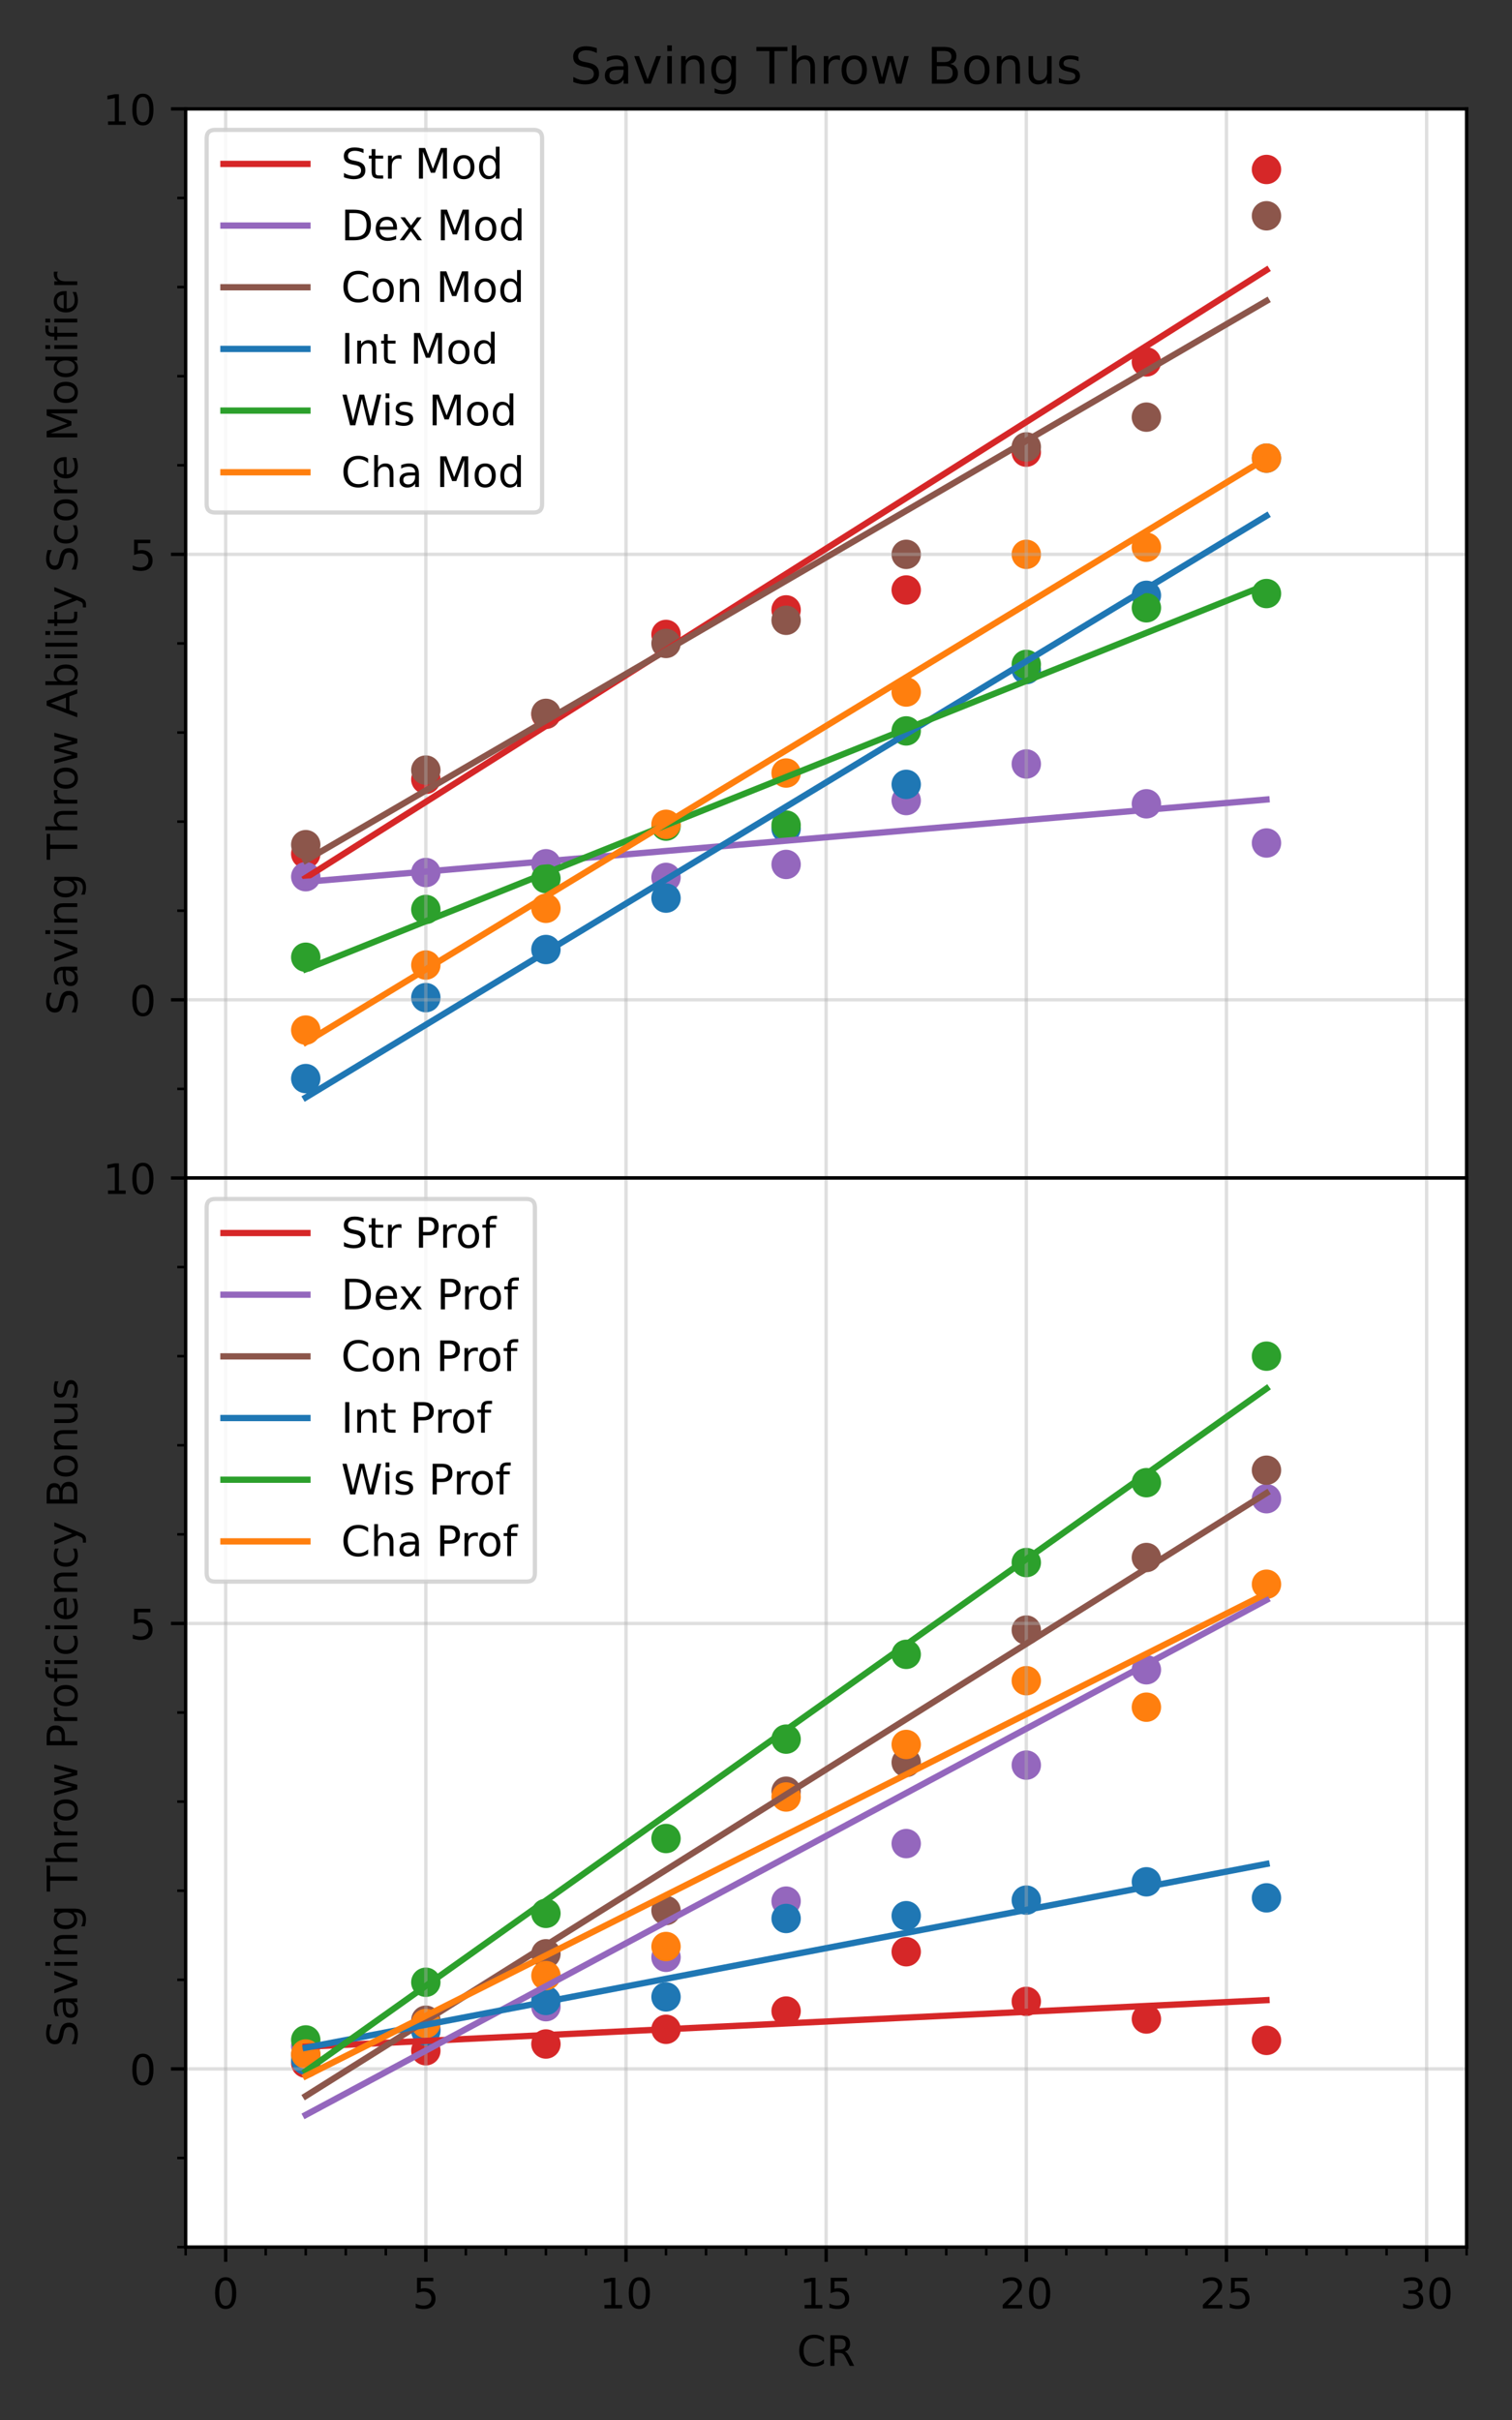 <?xml version="1.0" encoding="utf-8" standalone="no"?>
<!DOCTYPE svg PUBLIC "-//W3C//DTD SVG 1.1//EN"
  "http://www.w3.org/Graphics/SVG/1.1/DTD/svg11.dtd">
<!-- Created with matplotlib (https://matplotlib.org/) -->
<svg height="576pt" version="1.1" viewBox="0 0 360 576" width="360pt" xmlns="http://www.w3.org/2000/svg" xmlns:xlink="http://www.w3.org/1999/xlink">
 <rect x="0" y="0" width="360" height="576" fill="#333333" stroke="none"/>
 <defs>
  <style type="text/css">*{stroke-linecap:butt;stroke-linejoin:round;}</style>
 </defs>
 <g id="figure_1">
  <g id="patch_1">
   <path d="M 0 576 
L 360 576 
L 360 0 
L 0 0 
z
" style="fill:none;"/>
  </g>
  <g id="axes_1">
   <g id="patch_2">
    <path d="M 44.203 280.381 
L 349.2 280.381 
L 349.2 25.918 
L 44.203 25.918 
z
" style="fill:#ffffff;"/>
   </g>
   <g id="PathCollection_1">
    <defs>
     <path d="M 0 3 
C 0.796 3 1.559 2.684 2.121 2.121 
C 2.684 1.559 3 0.796 3 0 
C 3 -0.796 2.684 -1.559 2.121 -2.121 
C 1.559 -2.684 0.796 -3 0 -3 
C -0.796 -3 -1.559 -2.684 -2.121 -2.121 
C -2.684 -1.559 -3 -0.796 -3 0 
C -3 0.796 -2.684 1.559 -2.121 2.121 
C -1.559 2.684 -0.796 3 0 3 
z
" id="mecb23989d7" style="stroke:#d62728;"/>
    </defs>
    <g clip-path="url(#pd495b1c9cf)">
     <use style="fill:#d62728;stroke:#d62728;" x="72.797" xlink:href="#mecb23989d7" y="203.238"/>
     <use style="fill:#d62728;stroke:#d62728;" x="101.39" xlink:href="#mecb23989d7" y="185.512"/>
     <use style="fill:#d62728;stroke:#d62728;" x="129.983" xlink:href="#mecb23989d7" y="170.023"/>
     <use style="fill:#d62728;stroke:#d62728;" x="158.577" xlink:href="#mecb23989d7" y="151.008"/>
     <use style="fill:#d62728;stroke:#d62728;" x="187.17" xlink:href="#mecb23989d7" y="145.163"/>
     <use style="fill:#d62728;stroke:#d62728;" x="215.764" xlink:href="#mecb23989d7" y="140.426"/>
     <use style="fill:#d62728;stroke:#d62728;" x="244.357" xlink:href="#mecb23989d7" y="107.621"/>
     <use style="fill:#d62728;stroke:#d62728;" x="272.951" xlink:href="#mecb23989d7" y="86.141"/>
     <use style="fill:#d62728;stroke:#d62728;" x="301.544" xlink:href="#mecb23989d7" y="40.338"/>
    </g>
   </g>
   <g id="PathCollection_2">
    <defs>
     <path d="M 0 3 
C 0.796 3 1.559 2.684 2.121 2.121 
C 2.684 1.559 3 0.796 3 0 
C 3 -0.796 2.684 -1.559 2.121 -2.121 
C 1.559 -2.684 0.796 -3 0 -3 
C -0.796 -3 -1.559 -2.684 -2.121 -2.121 
C -2.684 -1.559 -3 -0.796 -3 0 
C -3 0.796 -2.684 1.559 -2.121 2.121 
C -1.559 2.684 -0.796 3 0 3 
z
" id="m3429fd40ff" style="stroke:#9467bd;"/>
    </defs>
    <g clip-path="url(#pd495b1c9cf)">
     <use style="fill:#9467bd;stroke:#9467bd;" x="72.797" xlink:href="#m3429fd40ff" y="208.67"/>
     <use style="fill:#9467bd;stroke:#9467bd;" x="101.39" xlink:href="#m3429fd40ff" y="207.677"/>
     <use style="fill:#9467bd;stroke:#9467bd;" x="129.983" xlink:href="#m3429fd40ff" y="205.593"/>
     <use style="fill:#9467bd;stroke:#9467bd;" x="158.577" xlink:href="#m3429fd40ff" y="208.84"/>
     <use style="fill:#9467bd;stroke:#9467bd;" x="187.17" xlink:href="#m3429fd40ff" y="205.75"/>
     <use style="fill:#9467bd;stroke:#9467bd;" x="215.764" xlink:href="#m3429fd40ff" y="190.548"/>
     <use style="fill:#9467bd;stroke:#9467bd;" x="244.357" xlink:href="#m3429fd40ff" y="181.839"/>
     <use style="fill:#9467bd;stroke:#9467bd;" x="272.951" xlink:href="#m3429fd40ff" y="191.319"/>
     <use style="fill:#9467bd;stroke:#9467bd;" x="301.544" xlink:href="#m3429fd40ff" y="200.649"/>
    </g>
   </g>
   <g id="PathCollection_3">
    <defs>
     <path d="M 0 3 
C 0.796 3 1.559 2.684 2.121 2.121 
C 2.684 1.559 3 0.796 3 0 
C 3 -0.796 2.684 -1.559 2.121 -2.121 
C 1.559 -2.684 0.796 -3 0 -3 
C -0.796 -3 -1.559 -2.684 -2.121 -2.121 
C -2.684 -1.559 -3 -0.796 -3 0 
C -3 0.796 -2.684 1.559 -2.121 2.121 
C -1.559 2.684 -0.796 3 0 3 
z
" id="mb3d8d96bdd" style="stroke:#8c564b;"/>
    </defs>
    <g clip-path="url(#pd495b1c9cf)">
     <use style="fill:#8c564b;stroke:#8c564b;" x="72.797" xlink:href="#mb3d8d96bdd" y="201.044"/>
     <use style="fill:#8c564b;stroke:#8c564b;" x="101.39" xlink:href="#mb3d8d96bdd" y="183.295"/>
     <use style="fill:#8c564b;stroke:#8c564b;" x="129.983" xlink:href="#mb3d8d96bdd" y="169.794"/>
     <use style="fill:#8c564b;stroke:#8c564b;" x="158.577" xlink:href="#mb3d8d96bdd" y="153.15"/>
     <use style="fill:#8c564b;stroke:#8c564b;" x="187.17" xlink:href="#mb3d8d96bdd" y="147.642"/>
     <use style="fill:#8c564b;stroke:#8c564b;" x="215.764" xlink:href="#mb3d8d96bdd" y="131.944"/>
     <use style="fill:#8c564b;stroke:#8c564b;" x="244.357" xlink:href="#mb3d8d96bdd" y="106.373"/>
     <use style="fill:#8c564b;stroke:#8c564b;" x="272.951" xlink:href="#mb3d8d96bdd" y="99.288"/>
     <use style="fill:#8c564b;stroke:#8c564b;" x="301.544" xlink:href="#mb3d8d96bdd" y="51.364"/>
    </g>
   </g>
   <g id="PathCollection_4">
    <defs>
     <path d="M 0 3 
C 0.796 3 1.559 2.684 2.121 2.121 
C 2.684 1.559 3 0.796 3 0 
C 3 -0.796 2.684 -1.559 2.121 -2.121 
C 1.559 -2.684 0.796 -3 0 -3 
C -0.796 -3 -1.559 -2.684 -2.121 -2.121 
C -2.684 -1.559 -3 -0.796 -3 0 
C -3 0.796 -2.684 1.559 -2.121 2.121 
C -1.559 2.684 -0.796 3 0 3 
z
" id="mcac74f0db7" style="stroke:#1f77b4;"/>
    </defs>
    <g clip-path="url(#pd495b1c9cf)">
     <use style="fill:#1f77b4;stroke:#1f77b4;" x="72.797" xlink:href="#mcac74f0db7" y="256.721"/>
     <use style="fill:#1f77b4;stroke:#1f77b4;" x="101.39" xlink:href="#mcac74f0db7" y="237.453"/>
     <use style="fill:#1f77b4;stroke:#1f77b4;" x="129.983" xlink:href="#mcac74f0db7" y="226"/>
     <use style="fill:#1f77b4;stroke:#1f77b4;" x="158.577" xlink:href="#mcac74f0db7" y="213.767"/>
     <use style="fill:#1f77b4;stroke:#1f77b4;" x="187.17" xlink:href="#mcac74f0db7" y="197.212"/>
     <use style="fill:#1f77b4;stroke:#1f77b4;" x="215.764" xlink:href="#mcac74f0db7" y="186.692"/>
     <use style="fill:#1f77b4;stroke:#1f77b4;" x="244.357" xlink:href="#mcac74f0db7" y="159.386"/>
     <use style="fill:#1f77b4;stroke:#1f77b4;" x="272.951" xlink:href="#mcac74f0db7" y="141.699"/>
     <use style="fill:#1f77b4;stroke:#1f77b4;" x="301.544" xlink:href="#mcac74f0db7" y="109.043"/>
    </g>
   </g>
   <g id="PathCollection_5">
    <defs>
     <path d="M 0 3 
C 0.796 3 1.559 2.684 2.121 2.121 
C 2.684 1.559 3 0.796 3 0 
C 3 -0.796 2.684 -1.559 2.121 -2.121 
C 1.559 -2.684 0.796 -3 0 -3 
C -0.796 -3 -1.559 -2.684 -2.121 -2.121 
C -2.684 -1.559 -3 -0.796 -3 0 
C -3 0.796 -2.684 1.559 -2.121 2.121 
C -1.559 2.684 -0.796 3 0 3 
z
" id="m99fa22e2aa" style="stroke:#2ca02c;"/>
    </defs>
    <g clip-path="url(#pd495b1c9cf)">
     <use style="fill:#2ca02c;stroke:#2ca02c;" x="72.797" xlink:href="#m99fa22e2aa" y="227.838"/>
     <use style="fill:#2ca02c;stroke:#2ca02c;" x="101.39" xlink:href="#m99fa22e2aa" y="216.47"/>
     <use style="fill:#2ca02c;stroke:#2ca02c;" x="129.983" xlink:href="#m99fa22e2aa" y="209.127"/>
     <use style="fill:#2ca02c;stroke:#2ca02c;" x="158.577" xlink:href="#m99fa22e2aa" y="196.631"/>
     <use style="fill:#2ca02c;stroke:#2ca02c;" x="187.17" xlink:href="#m99fa22e2aa" y="196.386"/>
     <use style="fill:#2ca02c;stroke:#2ca02c;" x="215.764" xlink:href="#m99fa22e2aa" y="173.969"/>
     <use style="fill:#2ca02c;stroke:#2ca02c;" x="244.357" xlink:href="#m99fa22e2aa" y="158.139"/>
     <use style="fill:#2ca02c;stroke:#2ca02c;" x="272.951" xlink:href="#m99fa22e2aa" y="144.667"/>
     <use style="fill:#2ca02c;stroke:#2ca02c;" x="301.544" xlink:href="#m99fa22e2aa" y="141.275"/>
    </g>
   </g>
   <g id="PathCollection_6">
    <defs>
     <path d="M 0 3 
C 0.796 3 1.559 2.684 2.121 2.121 
C 2.684 1.559 3 0.796 3 0 
C 3 -0.796 2.684 -1.559 2.121 -2.121 
C 1.559 -2.684 0.796 -3 0 -3 
C -0.796 -3 -1.559 -2.684 -2.121 -2.121 
C -2.684 -1.559 -3 -0.796 -3 0 
C -3 0.796 -2.684 1.559 -2.121 2.121 
C -1.559 2.684 -0.796 3 0 3 
z
" id="m786193df68" style="stroke:#ff7f0e;"/>
    </defs>
    <g clip-path="url(#pd495b1c9cf)">
     <use style="fill:#ff7f0e;stroke:#ff7f0e;" x="72.797" xlink:href="#m786193df68" y="245.178"/>
     <use style="fill:#ff7f0e;stroke:#ff7f0e;" x="101.39" xlink:href="#m786193df68" y="229.695"/>
     <use style="fill:#ff7f0e;stroke:#ff7f0e;" x="129.983" xlink:href="#m786193df68" y="216.195"/>
     <use style="fill:#ff7f0e;stroke:#ff7f0e;" x="158.577" xlink:href="#m786193df68" y="196.203"/>
     <use style="fill:#ff7f0e;stroke:#ff7f0e;" x="187.17" xlink:href="#m786193df68" y="183.994"/>
     <use style="fill:#ff7f0e;stroke:#ff7f0e;" x="215.764" xlink:href="#m786193df68" y="164.716"/>
     <use style="fill:#ff7f0e;stroke:#ff7f0e;" x="244.357" xlink:href="#m786193df68" y="131.944"/>
     <use style="fill:#ff7f0e;stroke:#ff7f0e;" x="272.951" xlink:href="#m786193df68" y="130.248"/>
     <use style="fill:#ff7f0e;stroke:#ff7f0e;" x="301.544" xlink:href="#m786193df68" y="109.043"/>
    </g>
   </g>
   <g id="matplotlib.axis_1">
    <g id="xtick_1">
     <g id="line2d_1">
      <path clip-path="url(#pd495b1c9cf)" d="M 53.734 280.381 
L 53.734 25.918 
" style="fill:none;stroke:#b0b0b0;stroke-linecap:square;stroke-opacity:0.4;stroke-width:0.8;"/>
     </g>
     <g id="line2d_2">
      <defs>
       <path d="M 0 0 
L 0 3.5 
" id="m75a45886d9" style="stroke:#000000;stroke-width:0.8;"/>
      </defs>
      <g>
       <use style="stroke:#000000;stroke-width:0.8;" x="53.734" xlink:href="#m75a45886d9" y="280.381"/>
      </g>
     </g>
    </g>
    <g id="xtick_2">
     <g id="line2d_3">
      <path clip-path="url(#pd495b1c9cf)" d="M 101.39 280.381 
L 101.39 25.918 
" style="fill:none;stroke:#b0b0b0;stroke-linecap:square;stroke-opacity:0.4;stroke-width:0.8;"/>
     </g>
     <g id="line2d_4">
      <g>
       <use style="stroke:#000000;stroke-width:0.8;" x="101.39" xlink:href="#m75a45886d9" y="280.381"/>
      </g>
     </g>
    </g>
    <g id="xtick_3">
     <g id="line2d_5">
      <path clip-path="url(#pd495b1c9cf)" d="M 149.046 280.381 
L 149.046 25.918 
" style="fill:none;stroke:#b0b0b0;stroke-linecap:square;stroke-opacity:0.4;stroke-width:0.8;"/>
     </g>
     <g id="line2d_6">
      <g>
       <use style="stroke:#000000;stroke-width:0.8;" x="149.046" xlink:href="#m75a45886d9" y="280.381"/>
      </g>
     </g>
    </g>
    <g id="xtick_4">
     <g id="line2d_7">
      <path clip-path="url(#pd495b1c9cf)" d="M 196.702 280.381 
L 196.702 25.918 
" style="fill:none;stroke:#b0b0b0;stroke-linecap:square;stroke-opacity:0.4;stroke-width:0.8;"/>
     </g>
     <g id="line2d_8">
      <g>
       <use style="stroke:#000000;stroke-width:0.8;" x="196.702" xlink:href="#m75a45886d9" y="280.381"/>
      </g>
     </g>
    </g>
    <g id="xtick_5">
     <g id="line2d_9">
      <path clip-path="url(#pd495b1c9cf)" d="M 244.357 280.381 
L 244.357 25.918 
" style="fill:none;stroke:#b0b0b0;stroke-linecap:square;stroke-opacity:0.4;stroke-width:0.8;"/>
     </g>
     <g id="line2d_10">
      <g>
       <use style="stroke:#000000;stroke-width:0.8;" x="244.357" xlink:href="#m75a45886d9" y="280.381"/>
      </g>
     </g>
    </g>
    <g id="xtick_6">
     <g id="line2d_11">
      <path clip-path="url(#pd495b1c9cf)" d="M 292.013 280.381 
L 292.013 25.918 
" style="fill:none;stroke:#b0b0b0;stroke-linecap:square;stroke-opacity:0.4;stroke-width:0.8;"/>
     </g>
     <g id="line2d_12">
      <g>
       <use style="stroke:#000000;stroke-width:0.8;" x="292.013" xlink:href="#m75a45886d9" y="280.381"/>
      </g>
     </g>
    </g>
    <g id="xtick_7">
     <g id="line2d_13">
      <path clip-path="url(#pd495b1c9cf)" d="M 339.669 280.381 
L 339.669 25.918 
" style="fill:none;stroke:#b0b0b0;stroke-linecap:square;stroke-opacity:0.4;stroke-width:0.8;"/>
     </g>
     <g id="line2d_14">
      <g>
       <use style="stroke:#000000;stroke-width:0.8;" x="339.669" xlink:href="#m75a45886d9" y="280.381"/>
      </g>
     </g>
    </g>
    <g id="xtick_8">
     <g id="line2d_15">
      <defs>
       <path d="M 0 0 
L 0 2 
" id="m2795233cc9" style="stroke:#000000;stroke-width:0.6;"/>
      </defs>
      <g>
       <use style="stroke:#000000;stroke-width:0.6;" x="44.203" xlink:href="#m2795233cc9" y="280.381"/>
      </g>
     </g>
    </g>
    <g id="xtick_9">
     <g id="line2d_16">
      <g>
       <use style="stroke:#000000;stroke-width:0.6;" x="63.265" xlink:href="#m2795233cc9" y="280.381"/>
      </g>
     </g>
    </g>
    <g id="xtick_10">
     <g id="line2d_17">
      <g>
       <use style="stroke:#000000;stroke-width:0.6;" x="72.797" xlink:href="#m2795233cc9" y="280.381"/>
      </g>
     </g>
    </g>
    <g id="xtick_11">
     <g id="line2d_18">
      <g>
       <use style="stroke:#000000;stroke-width:0.6;" x="82.328" xlink:href="#m2795233cc9" y="280.381"/>
      </g>
     </g>
    </g>
    <g id="xtick_12">
     <g id="line2d_19">
      <g>
       <use style="stroke:#000000;stroke-width:0.6;" x="91.859" xlink:href="#m2795233cc9" y="280.381"/>
      </g>
     </g>
    </g>
    <g id="xtick_13">
     <g id="line2d_20">
      <g>
       <use style="stroke:#000000;stroke-width:0.6;" x="110.921" xlink:href="#m2795233cc9" y="280.381"/>
      </g>
     </g>
    </g>
    <g id="xtick_14">
     <g id="line2d_21">
      <g>
       <use style="stroke:#000000;stroke-width:0.6;" x="120.452" xlink:href="#m2795233cc9" y="280.381"/>
      </g>
     </g>
    </g>
    <g id="xtick_15">
     <g id="line2d_22">
      <g>
       <use style="stroke:#000000;stroke-width:0.6;" x="129.983" xlink:href="#m2795233cc9" y="280.381"/>
      </g>
     </g>
    </g>
    <g id="xtick_16">
     <g id="line2d_23">
      <g>
       <use style="stroke:#000000;stroke-width:0.6;" x="139.515" xlink:href="#m2795233cc9" y="280.381"/>
      </g>
     </g>
    </g>
    <g id="xtick_17">
     <g id="line2d_24">
      <g>
       <use style="stroke:#000000;stroke-width:0.6;" x="158.577" xlink:href="#m2795233cc9" y="280.381"/>
      </g>
     </g>
    </g>
    <g id="xtick_18">
     <g id="line2d_25">
      <g>
       <use style="stroke:#000000;stroke-width:0.6;" x="168.108" xlink:href="#m2795233cc9" y="280.381"/>
      </g>
     </g>
    </g>
    <g id="xtick_19">
     <g id="line2d_26">
      <g>
       <use style="stroke:#000000;stroke-width:0.6;" x="177.639" xlink:href="#m2795233cc9" y="280.381"/>
      </g>
     </g>
    </g>
    <g id="xtick_20">
     <g id="line2d_27">
      <g>
       <use style="stroke:#000000;stroke-width:0.6;" x="187.17" xlink:href="#m2795233cc9" y="280.381"/>
      </g>
     </g>
    </g>
    <g id="xtick_21">
     <g id="line2d_28">
      <g>
       <use style="stroke:#000000;stroke-width:0.6;" x="206.233" xlink:href="#m2795233cc9" y="280.381"/>
      </g>
     </g>
    </g>
    <g id="xtick_22">
     <g id="line2d_29">
      <g>
       <use style="stroke:#000000;stroke-width:0.6;" x="215.764" xlink:href="#m2795233cc9" y="280.381"/>
      </g>
     </g>
    </g>
    <g id="xtick_23">
     <g id="line2d_30">
      <g>
       <use style="stroke:#000000;stroke-width:0.6;" x="225.295" xlink:href="#m2795233cc9" y="280.381"/>
      </g>
     </g>
    </g>
    <g id="xtick_24">
     <g id="line2d_31">
      <g>
       <use style="stroke:#000000;stroke-width:0.6;" x="234.826" xlink:href="#m2795233cc9" y="280.381"/>
      </g>
     </g>
    </g>
    <g id="xtick_25">
     <g id="line2d_32">
      <g>
       <use style="stroke:#000000;stroke-width:0.6;" x="253.888" xlink:href="#m2795233cc9" y="280.381"/>
      </g>
     </g>
    </g>
    <g id="xtick_26">
     <g id="line2d_33">
      <g>
       <use style="stroke:#000000;stroke-width:0.6;" x="263.42" xlink:href="#m2795233cc9" y="280.381"/>
      </g>
     </g>
    </g>
    <g id="xtick_27">
     <g id="line2d_34">
      <g>
       <use style="stroke:#000000;stroke-width:0.6;" x="272.951" xlink:href="#m2795233cc9" y="280.381"/>
      </g>
     </g>
    </g>
    <g id="xtick_28">
     <g id="line2d_35">
      <g>
       <use style="stroke:#000000;stroke-width:0.6;" x="282.482" xlink:href="#m2795233cc9" y="280.381"/>
      </g>
     </g>
    </g>
    <g id="xtick_29">
     <g id="line2d_36">
      <g>
       <use style="stroke:#000000;stroke-width:0.6;" x="301.544" xlink:href="#m2795233cc9" y="280.381"/>
      </g>
     </g>
    </g>
    <g id="xtick_30">
     <g id="line2d_37">
      <g>
       <use style="stroke:#000000;stroke-width:0.6;" x="311.075" xlink:href="#m2795233cc9" y="280.381"/>
      </g>
     </g>
    </g>
    <g id="xtick_31">
     <g id="line2d_38">
      <g>
       <use style="stroke:#000000;stroke-width:0.6;" x="320.607" xlink:href="#m2795233cc9" y="280.381"/>
      </g>
     </g>
    </g>
    <g id="xtick_32">
     <g id="line2d_39">
      <g>
       <use style="stroke:#000000;stroke-width:0.6;" x="330.138" xlink:href="#m2795233cc9" y="280.381"/>
      </g>
     </g>
    </g>
    <g id="xtick_33">
     <g id="line2d_40">
      <g>
       <use style="stroke:#000000;stroke-width:0.6;" x="349.2" xlink:href="#m2795233cc9" y="280.381"/>
      </g>
     </g>
    </g>
   </g>
   <g id="matplotlib.axis_2">
    <g id="ytick_1">
     <g id="line2d_41">
      <path clip-path="url(#pd495b1c9cf)" d="M 44.203 237.97 
L 349.2 237.97 
" style="fill:none;stroke:#b0b0b0;stroke-linecap:square;stroke-opacity:0.4;stroke-width:0.8;"/>
     </g>
     <g id="line2d_42">
      <defs>
       <path d="M 0 0 
L -3.5 0 
" id="m1616e52ec5" style="stroke:#000000;stroke-width:0.8;"/>
      </defs>
      <g>
       <use style="stroke:#000000;stroke-width:0.8;" x="44.203" xlink:href="#m1616e52ec5" y="237.97"/>
      </g>
     </g>
     <g id="text_1">
      <!-- 0 -->
      <g transform="translate(30.841 241.77)scale(0.1 -0.1)">
       <defs>
        <path d="M 31.781 66.406 
Q 24.172 66.406 20.328 58.906 
Q 16.5 51.422 16.5 36.375 
Q 16.5 21.391 20.328 13.891 
Q 24.172 6.391 31.781 6.391 
Q 39.453 6.391 43.281 13.891 
Q 47.125 21.391 47.125 36.375 
Q 47.125 51.422 43.281 58.906 
Q 39.453 66.406 31.781 66.406 
z
M 31.781 74.219 
Q 44.047 74.219 50.516 64.516 
Q 56.984 54.828 56.984 36.375 
Q 56.984 17.969 50.516 8.266 
Q 44.047 -1.422 31.781 -1.422 
Q 19.531 -1.422 13.062 8.266 
Q 6.594 17.969 6.594 36.375 
Q 6.594 54.828 13.062 64.516 
Q 19.531 74.219 31.781 74.219 
z
" id="DejaVuSans-48"/>
       </defs>
       <use xlink:href="#DejaVuSans-48"/>
      </g>
     </g>
    </g>
    <g id="ytick_2">
     <g id="line2d_43">
      <path clip-path="url(#pd495b1c9cf)" d="M 44.203 131.944 
L 349.2 131.944 
" style="fill:none;stroke:#b0b0b0;stroke-linecap:square;stroke-opacity:0.4;stroke-width:0.8;"/>
     </g>
     <g id="line2d_44">
      <g>
       <use style="stroke:#000000;stroke-width:0.8;" x="44.203" xlink:href="#m1616e52ec5" y="131.944"/>
      </g>
     </g>
     <g id="text_2">
      <!-- 5 -->
      <g transform="translate(30.841 135.744)scale(0.1 -0.1)">
       <defs>
        <path d="M 10.797 72.906 
L 49.516 72.906 
L 49.516 64.594 
L 19.828 64.594 
L 19.828 46.734 
Q 21.969 47.469 24.109 47.828 
Q 26.266 48.188 28.422 48.188 
Q 40.625 48.188 47.75 41.5 
Q 54.891 34.812 54.891 23.391 
Q 54.891 11.625 47.562 5.094 
Q 40.234 -1.422 26.906 -1.422 
Q 22.312 -1.422 17.547 -0.641 
Q 12.797 0.141 7.719 1.703 
L 7.719 11.625 
Q 12.109 9.234 16.797 8.062 
Q 21.484 6.891 26.703 6.891 
Q 35.156 6.891 40.078 11.328 
Q 45.016 15.766 45.016 23.391 
Q 45.016 31 40.078 35.438 
Q 35.156 39.891 26.703 39.891 
Q 22.75 39.891 18.812 39.016 
Q 14.891 38.141 10.797 36.281 
z
" id="DejaVuSans-53"/>
       </defs>
       <use xlink:href="#DejaVuSans-53"/>
      </g>
     </g>
    </g>
    <g id="ytick_3">
     <g id="line2d_45">
      <path clip-path="url(#pd495b1c9cf)" d="M 44.203 25.918 
L 349.2 25.918 
" style="fill:none;stroke:#b0b0b0;stroke-linecap:square;stroke-opacity:0.4;stroke-width:0.8;"/>
     </g>
     <g id="line2d_46">
      <g>
       <use style="stroke:#000000;stroke-width:0.8;" x="44.203" xlink:href="#m1616e52ec5" y="25.918"/>
      </g>
     </g>
     <g id="text_3">
      <!-- 10 -->
      <g transform="translate(24.478 29.717)scale(0.1 -0.1)">
       <defs>
        <path d="M 12.406 8.297 
L 28.516 8.297 
L 28.516 63.922 
L 10.984 60.406 
L 10.984 69.391 
L 28.422 72.906 
L 38.281 72.906 
L 38.281 8.297 
L 54.391 8.297 
L 54.391 0 
L 12.406 0 
z
" id="DejaVuSans-49"/>
       </defs>
       <use xlink:href="#DejaVuSans-49"/>
       <use x="63.623" xlink:href="#DejaVuSans-48"/>
      </g>
     </g>
    </g>
    <g id="ytick_4">
     <g id="line2d_47">
      <defs>
       <path d="M 0 0 
L -2 0 
" id="m1a37be24e2" style="stroke:#000000;stroke-width:0.6;"/>
      </defs>
      <g>
       <use style="stroke:#000000;stroke-width:0.6;" x="44.203" xlink:href="#m1a37be24e2" y="280.381"/>
      </g>
     </g>
    </g>
    <g id="ytick_5">
     <g id="line2d_48">
      <g>
       <use style="stroke:#000000;stroke-width:0.6;" x="44.203" xlink:href="#m1a37be24e2" y="259.176"/>
      </g>
     </g>
    </g>
    <g id="ytick_6">
     <g id="line2d_49">
      <g>
       <use style="stroke:#000000;stroke-width:0.6;" x="44.203" xlink:href="#m1a37be24e2" y="216.765"/>
      </g>
     </g>
    </g>
    <g id="ytick_7">
     <g id="line2d_50">
      <g>
       <use style="stroke:#000000;stroke-width:0.6;" x="44.203" xlink:href="#m1a37be24e2" y="195.56"/>
      </g>
     </g>
    </g>
    <g id="ytick_8">
     <g id="line2d_51">
      <g>
       <use style="stroke:#000000;stroke-width:0.6;" x="44.203" xlink:href="#m1a37be24e2" y="174.355"/>
      </g>
     </g>
    </g>
    <g id="ytick_9">
     <g id="line2d_52">
      <g>
       <use style="stroke:#000000;stroke-width:0.6;" x="44.203" xlink:href="#m1a37be24e2" y="153.15"/>
      </g>
     </g>
    </g>
    <g id="ytick_10">
     <g id="line2d_53">
      <g>
       <use style="stroke:#000000;stroke-width:0.6;" x="44.203" xlink:href="#m1a37be24e2" y="110.739"/>
      </g>
     </g>
    </g>
    <g id="ytick_11">
     <g id="line2d_54">
      <g>
       <use style="stroke:#000000;stroke-width:0.6;" x="44.203" xlink:href="#m1a37be24e2" y="89.534"/>
      </g>
     </g>
    </g>
    <g id="ytick_12">
     <g id="line2d_55">
      <g>
       <use style="stroke:#000000;stroke-width:0.6;" x="44.203" xlink:href="#m1a37be24e2" y="68.329"/>
      </g>
     </g>
    </g>
    <g id="ytick_13">
     <g id="line2d_56">
      <g>
       <use style="stroke:#000000;stroke-width:0.6;" x="44.203" xlink:href="#m1a37be24e2" y="47.123"/>
      </g>
     </g>
    </g>
    <g id="text_4">
     <!-- Saving Throw Ability Score Modifier -->
     <g transform="translate(18.398 241.651)rotate(-90)scale(0.1 -0.1)">
      <defs>
       <path d="M 53.516 70.516 
L 53.516 60.891 
Q 47.906 63.578 42.922 64.891 
Q 37.938 66.219 33.297 66.219 
Q 25.25 66.219 20.875 63.094 
Q 16.5 59.969 16.5 54.203 
Q 16.5 49.359 19.406 46.891 
Q 22.312 44.438 30.422 42.922 
L 36.375 41.703 
Q 47.406 39.594 52.656 34.297 
Q 57.906 29 57.906 20.125 
Q 57.906 9.516 50.797 4.047 
Q 43.703 -1.422 29.984 -1.422 
Q 24.812 -1.422 18.969 -0.25 
Q 13.141 0.922 6.891 3.219 
L 6.891 13.375 
Q 12.891 10.016 18.656 8.297 
Q 24.422 6.594 29.984 6.594 
Q 38.422 6.594 43.016 9.906 
Q 47.609 13.234 47.609 19.391 
Q 47.609 24.75 44.312 27.781 
Q 41.016 30.812 33.5 32.328 
L 27.484 33.5 
Q 16.453 35.688 11.516 40.375 
Q 6.594 45.062 6.594 53.422 
Q 6.594 63.094 13.406 68.656 
Q 20.219 74.219 32.172 74.219 
Q 37.312 74.219 42.625 73.281 
Q 47.953 72.359 53.516 70.516 
z
" id="DejaVuSans-83"/>
       <path d="M 34.281 27.484 
Q 23.391 27.484 19.188 25 
Q 14.984 22.516 14.984 16.5 
Q 14.984 11.719 18.141 8.906 
Q 21.297 6.109 26.703 6.109 
Q 34.188 6.109 38.703 11.406 
Q 43.219 16.703 43.219 25.484 
L 43.219 27.484 
z
M 52.203 31.203 
L 52.203 0 
L 43.219 0 
L 43.219 8.297 
Q 40.141 3.328 35.547 0.953 
Q 30.953 -1.422 24.312 -1.422 
Q 15.922 -1.422 10.953 3.297 
Q 6 8.016 6 15.922 
Q 6 25.141 12.172 29.828 
Q 18.359 34.516 30.609 34.516 
L 43.219 34.516 
L 43.219 35.406 
Q 43.219 41.609 39.141 45 
Q 35.062 48.391 27.688 48.391 
Q 23 48.391 18.547 47.266 
Q 14.109 46.141 10.016 43.891 
L 10.016 52.203 
Q 14.938 54.109 19.578 55.047 
Q 24.219 56 28.609 56 
Q 40.484 56 46.344 49.844 
Q 52.203 43.703 52.203 31.203 
z
" id="DejaVuSans-97"/>
       <path d="M 2.984 54.688 
L 12.5 54.688 
L 29.594 8.797 
L 46.688 54.688 
L 56.203 54.688 
L 35.688 0 
L 23.484 0 
z
" id="DejaVuSans-118"/>
       <path d="M 9.422 54.688 
L 18.406 54.688 
L 18.406 0 
L 9.422 0 
z
M 9.422 75.984 
L 18.406 75.984 
L 18.406 64.594 
L 9.422 64.594 
z
" id="DejaVuSans-105"/>
       <path d="M 54.891 33.016 
L 54.891 0 
L 45.906 0 
L 45.906 32.719 
Q 45.906 40.484 42.875 44.328 
Q 39.844 48.188 33.797 48.188 
Q 26.516 48.188 22.312 43.547 
Q 18.109 38.922 18.109 30.906 
L 18.109 0 
L 9.078 0 
L 9.078 54.688 
L 18.109 54.688 
L 18.109 46.188 
Q 21.344 51.125 25.703 53.562 
Q 30.078 56 35.797 56 
Q 45.219 56 50.047 50.172 
Q 54.891 44.344 54.891 33.016 
z
" id="DejaVuSans-110"/>
       <path d="M 45.406 27.984 
Q 45.406 37.75 41.375 43.109 
Q 37.359 48.484 30.078 48.484 
Q 22.859 48.484 18.828 43.109 
Q 14.797 37.75 14.797 27.984 
Q 14.797 18.266 18.828 12.891 
Q 22.859 7.516 30.078 7.516 
Q 37.359 7.516 41.375 12.891 
Q 45.406 18.266 45.406 27.984 
z
M 54.391 6.781 
Q 54.391 -7.172 48.188 -13.984 
Q 42 -20.797 29.203 -20.797 
Q 24.469 -20.797 20.266 -20.094 
Q 16.062 -19.391 12.109 -17.922 
L 12.109 -9.188 
Q 16.062 -11.328 19.922 -12.344 
Q 23.781 -13.375 27.781 -13.375 
Q 36.625 -13.375 41.016 -8.766 
Q 45.406 -4.156 45.406 5.172 
L 45.406 9.625 
Q 42.625 4.781 38.281 2.391 
Q 33.938 0 27.875 0 
Q 17.828 0 11.672 7.656 
Q 5.516 15.328 5.516 27.984 
Q 5.516 40.672 11.672 48.328 
Q 17.828 56 27.875 56 
Q 33.938 56 38.281 53.609 
Q 42.625 51.219 45.406 46.391 
L 45.406 54.688 
L 54.391 54.688 
z
" id="DejaVuSans-103"/>
       <path id="DejaVuSans-32"/>
       <path d="M -0.297 72.906 
L 61.375 72.906 
L 61.375 64.594 
L 35.5 64.594 
L 35.5 0 
L 25.594 0 
L 25.594 64.594 
L -0.297 64.594 
z
" id="DejaVuSans-84"/>
       <path d="M 54.891 33.016 
L 54.891 0 
L 45.906 0 
L 45.906 32.719 
Q 45.906 40.484 42.875 44.328 
Q 39.844 48.188 33.797 48.188 
Q 26.516 48.188 22.312 43.547 
Q 18.109 38.922 18.109 30.906 
L 18.109 0 
L 9.078 0 
L 9.078 75.984 
L 18.109 75.984 
L 18.109 46.188 
Q 21.344 51.125 25.703 53.562 
Q 30.078 56 35.797 56 
Q 45.219 56 50.047 50.172 
Q 54.891 44.344 54.891 33.016 
z
" id="DejaVuSans-104"/>
       <path d="M 41.109 46.297 
Q 39.594 47.172 37.812 47.578 
Q 36.031 48 33.891 48 
Q 26.266 48 22.188 43.047 
Q 18.109 38.094 18.109 28.812 
L 18.109 0 
L 9.078 0 
L 9.078 54.688 
L 18.109 54.688 
L 18.109 46.188 
Q 20.953 51.172 25.484 53.578 
Q 30.031 56 36.531 56 
Q 37.453 56 38.578 55.875 
Q 39.703 55.766 41.062 55.516 
z
" id="DejaVuSans-114"/>
       <path d="M 30.609 48.391 
Q 23.391 48.391 19.188 42.75 
Q 14.984 37.109 14.984 27.297 
Q 14.984 17.484 19.156 11.844 
Q 23.344 6.203 30.609 6.203 
Q 37.797 6.203 41.984 11.859 
Q 46.188 17.531 46.188 27.297 
Q 46.188 37.016 41.984 42.703 
Q 37.797 48.391 30.609 48.391 
z
M 30.609 56 
Q 42.328 56 49.016 48.375 
Q 55.719 40.766 55.719 27.297 
Q 55.719 13.875 49.016 6.219 
Q 42.328 -1.422 30.609 -1.422 
Q 18.844 -1.422 12.172 6.219 
Q 5.516 13.875 5.516 27.297 
Q 5.516 40.766 12.172 48.375 
Q 18.844 56 30.609 56 
z
" id="DejaVuSans-111"/>
       <path d="M 4.203 54.688 
L 13.188 54.688 
L 24.422 12.016 
L 35.594 54.688 
L 46.188 54.688 
L 57.422 12.016 
L 68.609 54.688 
L 77.594 54.688 
L 63.281 0 
L 52.688 0 
L 40.922 44.828 
L 29.109 0 
L 18.5 0 
z
" id="DejaVuSans-119"/>
       <path d="M 34.188 63.188 
L 20.797 26.906 
L 47.609 26.906 
z
M 28.609 72.906 
L 39.797 72.906 
L 67.578 0 
L 57.328 0 
L 50.688 18.703 
L 17.828 18.703 
L 11.188 0 
L 0.781 0 
z
" id="DejaVuSans-65"/>
       <path d="M 48.688 27.297 
Q 48.688 37.203 44.609 42.844 
Q 40.531 48.484 33.406 48.484 
Q 26.266 48.484 22.188 42.844 
Q 18.109 37.203 18.109 27.297 
Q 18.109 17.391 22.188 11.75 
Q 26.266 6.109 33.406 6.109 
Q 40.531 6.109 44.609 11.75 
Q 48.688 17.391 48.688 27.297 
z
M 18.109 46.391 
Q 20.953 51.266 25.266 53.625 
Q 29.594 56 35.594 56 
Q 45.562 56 51.781 48.094 
Q 58.016 40.188 58.016 27.297 
Q 58.016 14.406 51.781 6.484 
Q 45.562 -1.422 35.594 -1.422 
Q 29.594 -1.422 25.266 0.953 
Q 20.953 3.328 18.109 8.203 
L 18.109 0 
L 9.078 0 
L 9.078 75.984 
L 18.109 75.984 
z
" id="DejaVuSans-98"/>
       <path d="M 9.422 75.984 
L 18.406 75.984 
L 18.406 0 
L 9.422 0 
z
" id="DejaVuSans-108"/>
       <path d="M 18.312 70.219 
L 18.312 54.688 
L 36.812 54.688 
L 36.812 47.703 
L 18.312 47.703 
L 18.312 18.016 
Q 18.312 11.328 20.141 9.422 
Q 21.969 7.516 27.594 7.516 
L 36.812 7.516 
L 36.812 0 
L 27.594 0 
Q 17.188 0 13.234 3.875 
Q 9.281 7.766 9.281 18.016 
L 9.281 47.703 
L 2.688 47.703 
L 2.688 54.688 
L 9.281 54.688 
L 9.281 70.219 
z
" id="DejaVuSans-116"/>
       <path d="M 32.172 -5.078 
Q 28.375 -14.844 24.75 -17.812 
Q 21.141 -20.797 15.094 -20.797 
L 7.906 -20.797 
L 7.906 -13.281 
L 13.188 -13.281 
Q 16.891 -13.281 18.938 -11.516 
Q 21 -9.766 23.484 -3.219 
L 25.094 0.875 
L 2.984 54.688 
L 12.5 54.688 
L 29.594 11.922 
L 46.688 54.688 
L 56.203 54.688 
z
" id="DejaVuSans-121"/>
       <path d="M 48.781 52.594 
L 48.781 44.188 
Q 44.969 46.297 41.141 47.344 
Q 37.312 48.391 33.406 48.391 
Q 24.656 48.391 19.812 42.844 
Q 14.984 37.312 14.984 27.297 
Q 14.984 17.281 19.812 11.734 
Q 24.656 6.203 33.406 6.203 
Q 37.312 6.203 41.141 7.25 
Q 44.969 8.297 48.781 10.406 
L 48.781 2.094 
Q 45.016 0.344 40.984 -0.531 
Q 36.969 -1.422 32.422 -1.422 
Q 20.062 -1.422 12.781 6.344 
Q 5.516 14.109 5.516 27.297 
Q 5.516 40.672 12.859 48.328 
Q 20.219 56 33.016 56 
Q 37.156 56 41.109 55.141 
Q 45.062 54.297 48.781 52.594 
z
" id="DejaVuSans-99"/>
       <path d="M 56.203 29.594 
L 56.203 25.203 
L 14.891 25.203 
Q 15.484 15.922 20.484 11.062 
Q 25.484 6.203 34.422 6.203 
Q 39.594 6.203 44.453 7.469 
Q 49.312 8.734 54.109 11.281 
L 54.109 2.781 
Q 49.266 0.734 44.188 -0.344 
Q 39.109 -1.422 33.891 -1.422 
Q 20.797 -1.422 13.156 6.188 
Q 5.516 13.812 5.516 26.812 
Q 5.516 40.234 12.766 48.109 
Q 20.016 56 32.328 56 
Q 43.359 56 49.781 48.891 
Q 56.203 41.797 56.203 29.594 
z
M 47.219 32.234 
Q 47.125 39.594 43.094 43.984 
Q 39.062 48.391 32.422 48.391 
Q 24.906 48.391 20.391 44.141 
Q 15.875 39.891 15.188 32.172 
z
" id="DejaVuSans-101"/>
       <path d="M 9.812 72.906 
L 24.516 72.906 
L 43.109 23.297 
L 61.812 72.906 
L 76.516 72.906 
L 76.516 0 
L 66.891 0 
L 66.891 64.016 
L 48.094 14.016 
L 38.188 14.016 
L 19.391 64.016 
L 19.391 0 
L 9.812 0 
z
" id="DejaVuSans-77"/>
       <path d="M 45.406 46.391 
L 45.406 75.984 
L 54.391 75.984 
L 54.391 0 
L 45.406 0 
L 45.406 8.203 
Q 42.578 3.328 38.25 0.953 
Q 33.938 -1.422 27.875 -1.422 
Q 17.969 -1.422 11.734 6.484 
Q 5.516 14.406 5.516 27.297 
Q 5.516 40.188 11.734 48.094 
Q 17.969 56 27.875 56 
Q 33.938 56 38.25 53.625 
Q 42.578 51.266 45.406 46.391 
z
M 14.797 27.297 
Q 14.797 17.391 18.875 11.75 
Q 22.953 6.109 30.078 6.109 
Q 37.203 6.109 41.297 11.75 
Q 45.406 17.391 45.406 27.297 
Q 45.406 37.203 41.297 42.844 
Q 37.203 48.484 30.078 48.484 
Q 22.953 48.484 18.875 42.844 
Q 14.797 37.203 14.797 27.297 
z
" id="DejaVuSans-100"/>
       <path d="M 37.109 75.984 
L 37.109 68.5 
L 28.516 68.5 
Q 23.688 68.5 21.797 66.547 
Q 19.922 64.594 19.922 59.516 
L 19.922 54.688 
L 34.719 54.688 
L 34.719 47.703 
L 19.922 47.703 
L 19.922 0 
L 10.891 0 
L 10.891 47.703 
L 2.297 47.703 
L 2.297 54.688 
L 10.891 54.688 
L 10.891 58.5 
Q 10.891 67.625 15.141 71.797 
Q 19.391 75.984 28.609 75.984 
z
" id="DejaVuSans-102"/>
      </defs>
      <use xlink:href="#DejaVuSans-83"/>
      <use x="63.477" xlink:href="#DejaVuSans-97"/>
      <use x="124.756" xlink:href="#DejaVuSans-118"/>
      <use x="183.936" xlink:href="#DejaVuSans-105"/>
      <use x="211.719" xlink:href="#DejaVuSans-110"/>
      <use x="275.098" xlink:href="#DejaVuSans-103"/>
      <use x="338.574" xlink:href="#DejaVuSans-32"/>
      <use x="370.361" xlink:href="#DejaVuSans-84"/>
      <use x="431.445" xlink:href="#DejaVuSans-104"/>
      <use x="494.824" xlink:href="#DejaVuSans-114"/>
      <use x="533.688" xlink:href="#DejaVuSans-111"/>
      <use x="594.869" xlink:href="#DejaVuSans-119"/>
      <use x="676.656" xlink:href="#DejaVuSans-32"/>
      <use x="708.443" xlink:href="#DejaVuSans-65"/>
      <use x="776.852" xlink:href="#DejaVuSans-98"/>
      <use x="840.328" xlink:href="#DejaVuSans-105"/>
      <use x="868.111" xlink:href="#DejaVuSans-108"/>
      <use x="895.895" xlink:href="#DejaVuSans-105"/>
      <use x="923.678" xlink:href="#DejaVuSans-116"/>
      <use x="962.887" xlink:href="#DejaVuSans-121"/>
      <use x="1022.066" xlink:href="#DejaVuSans-32"/>
      <use x="1053.854" xlink:href="#DejaVuSans-83"/>
      <use x="1117.33" xlink:href="#DejaVuSans-99"/>
      <use x="1172.311" xlink:href="#DejaVuSans-111"/>
      <use x="1233.492" xlink:href="#DejaVuSans-114"/>
      <use x="1272.355" xlink:href="#DejaVuSans-101"/>
      <use x="1333.879" xlink:href="#DejaVuSans-32"/>
      <use x="1365.666" xlink:href="#DejaVuSans-77"/>
      <use x="1451.945" xlink:href="#DejaVuSans-111"/>
      <use x="1513.127" xlink:href="#DejaVuSans-100"/>
      <use x="1576.604" xlink:href="#DejaVuSans-105"/>
      <use x="1604.387" xlink:href="#DejaVuSans-102"/>
      <use x="1639.592" xlink:href="#DejaVuSans-105"/>
      <use x="1667.375" xlink:href="#DejaVuSans-101"/>
      <use x="1728.898" xlink:href="#DejaVuSans-114"/>
     </g>
    </g>
   </g>
   <g id="line2d_57">
    <path clip-path="url(#pd495b1c9cf)" d="M 72.797 208.947 
L 101.39 190.862 
L 129.983 172.777 
L 158.577 154.693 
L 187.17 136.608 
L 215.764 118.523 
L 244.357 100.438 
L 272.951 82.353 
L 301.544 64.268 
" style="fill:none;stroke:#d62728;stroke-linecap:square;stroke-width:1.5;"/>
   </g>
   <g id="line2d_58">
    <path clip-path="url(#pd495b1c9cf)" d="M 72.797 209.895 
L 101.39 207.446 
L 129.983 204.997 
L 158.577 202.547 
L 187.17 200.098 
L 215.764 197.649 
L 244.357 195.2 
L 272.951 192.75 
L 301.544 190.301 
" style="fill:none;stroke:#9467bd;stroke-linecap:square;stroke-width:1.5;"/>
   </g>
   <g id="line2d_59">
    <path clip-path="url(#pd495b1c9cf)" d="M 72.797 204.796 
L 101.39 188.15 
L 129.983 171.503 
L 158.577 154.857 
L 187.17 138.211 
L 215.764 121.564 
L 244.357 104.918 
L 272.951 88.271 
L 301.544 71.625 
" style="fill:none;stroke:#8c564b;stroke-linecap:square;stroke-width:1.5;"/>
   </g>
   <g id="line2d_60">
    <path clip-path="url(#pd495b1c9cf)" d="M 72.797 261.216 
L 101.39 243.911 
L 129.983 226.606 
L 158.577 209.302 
L 187.17 191.997 
L 215.764 174.692 
L 244.357 157.388 
L 272.951 140.083 
L 301.544 122.778 
" style="fill:none;stroke:#1f77b4;stroke-linecap:square;stroke-width:1.5;"/>
   </g>
   <g id="line2d_61">
    <path clip-path="url(#pd495b1c9cf)" d="M 72.797 230.698 
L 101.39 219.26 
L 129.983 207.821 
L 158.577 196.383 
L 187.17 184.945 
L 215.764 173.506 
L 244.357 162.068 
L 272.951 150.63 
L 301.544 139.191 
" style="fill:none;stroke:#2ca02c;stroke-linecap:square;stroke-width:1.5;"/>
   </g>
   <g id="line2d_62">
    <path clip-path="url(#pd495b1c9cf)" d="M 72.797 248.104 
L 101.39 230.723 
L 129.983 213.342 
L 158.577 195.961 
L 187.17 178.58 
L 215.764 161.198 
L 244.357 143.817 
L 272.951 126.436 
L 301.544 109.055 
" style="fill:none;stroke:#ff7f0e;stroke-linecap:square;stroke-width:1.5;"/>
   </g>
   <g id="patch_3">
    <path d="M 44.203 280.381 
L 44.203 25.918 
" style="fill:none;stroke:#000000;stroke-linecap:square;stroke-linejoin:miter;stroke-width:0.8;"/>
   </g>
   <g id="patch_4">
    <path d="M 349.2 280.381 
L 349.2 25.918 
" style="fill:none;stroke:#000000;stroke-linecap:square;stroke-linejoin:miter;stroke-width:0.8;"/>
   </g>
   <g id="patch_5">
    <path d="M 44.203 280.381 
L 349.2 280.381 
" style="fill:none;stroke:#000000;stroke-linecap:square;stroke-linejoin:miter;stroke-width:0.8;"/>
   </g>
   <g id="patch_6">
    <path d="M 44.203 25.918 
L 349.2 25.918 
" style="fill:none;stroke:#000000;stroke-linecap:square;stroke-linejoin:miter;stroke-width:0.8;"/>
   </g>
   <g id="text_5">
    <!-- Saving Throw Bonus -->
    <g transform="translate(135.677 19.918)scale(0.12 -0.12)">
     <defs>
      <path d="M 19.672 34.812 
L 19.672 8.109 
L 35.5 8.109 
Q 43.453 8.109 47.281 11.406 
Q 51.125 14.703 51.125 21.484 
Q 51.125 28.328 47.281 31.562 
Q 43.453 34.812 35.5 34.812 
z
M 19.672 64.797 
L 19.672 42.828 
L 34.281 42.828 
Q 41.5 42.828 45.031 45.531 
Q 48.578 48.25 48.578 53.812 
Q 48.578 59.328 45.031 62.062 
Q 41.5 64.797 34.281 64.797 
z
M 9.812 72.906 
L 35.016 72.906 
Q 46.297 72.906 52.391 68.219 
Q 58.5 63.531 58.5 54.891 
Q 58.5 48.188 55.375 44.234 
Q 52.25 40.281 46.188 39.312 
Q 53.469 37.75 57.5 32.781 
Q 61.531 27.828 61.531 20.406 
Q 61.531 10.641 54.891 5.312 
Q 48.25 0 35.984 0 
L 9.812 0 
z
" id="DejaVuSans-66"/>
      <path d="M 8.5 21.578 
L 8.5 54.688 
L 17.484 54.688 
L 17.484 21.922 
Q 17.484 14.156 20.5 10.266 
Q 23.531 6.391 29.594 6.391 
Q 36.859 6.391 41.078 11.031 
Q 45.312 15.672 45.312 23.688 
L 45.312 54.688 
L 54.297 54.688 
L 54.297 0 
L 45.312 0 
L 45.312 8.406 
Q 42.047 3.422 37.719 1 
Q 33.406 -1.422 27.688 -1.422 
Q 18.266 -1.422 13.375 4.438 
Q 8.5 10.297 8.5 21.578 
z
M 31.109 56 
z
" id="DejaVuSans-117"/>
      <path d="M 44.281 53.078 
L 44.281 44.578 
Q 40.484 46.531 36.375 47.5 
Q 32.281 48.484 27.875 48.484 
Q 21.188 48.484 17.844 46.438 
Q 14.5 44.391 14.5 40.281 
Q 14.5 37.156 16.891 35.375 
Q 19.281 33.594 26.516 31.984 
L 29.594 31.297 
Q 39.156 29.25 43.188 25.516 
Q 47.219 21.781 47.219 15.094 
Q 47.219 7.469 41.188 3.016 
Q 35.156 -1.422 24.609 -1.422 
Q 20.219 -1.422 15.453 -0.562 
Q 10.688 0.297 5.422 2 
L 5.422 11.281 
Q 10.406 8.688 15.234 7.391 
Q 20.062 6.109 24.812 6.109 
Q 31.156 6.109 34.562 8.281 
Q 37.984 10.453 37.984 14.406 
Q 37.984 18.062 35.516 20.016 
Q 33.062 21.969 24.703 23.781 
L 21.578 24.516 
Q 13.234 26.266 9.516 29.906 
Q 5.812 33.547 5.812 39.891 
Q 5.812 47.609 11.281 51.797 
Q 16.75 56 26.812 56 
Q 31.781 56 36.172 55.266 
Q 40.578 54.547 44.281 53.078 
z
" id="DejaVuSans-115"/>
     </defs>
     <use xlink:href="#DejaVuSans-83"/>
     <use x="63.477" xlink:href="#DejaVuSans-97"/>
     <use x="124.756" xlink:href="#DejaVuSans-118"/>
     <use x="183.936" xlink:href="#DejaVuSans-105"/>
     <use x="211.719" xlink:href="#DejaVuSans-110"/>
     <use x="275.098" xlink:href="#DejaVuSans-103"/>
     <use x="338.574" xlink:href="#DejaVuSans-32"/>
     <use x="370.361" xlink:href="#DejaVuSans-84"/>
     <use x="431.445" xlink:href="#DejaVuSans-104"/>
     <use x="494.824" xlink:href="#DejaVuSans-114"/>
     <use x="533.688" xlink:href="#DejaVuSans-111"/>
     <use x="594.869" xlink:href="#DejaVuSans-119"/>
     <use x="676.656" xlink:href="#DejaVuSans-32"/>
     <use x="708.443" xlink:href="#DejaVuSans-66"/>
     <use x="777.047" xlink:href="#DejaVuSans-111"/>
     <use x="838.229" xlink:href="#DejaVuSans-110"/>
     <use x="901.607" xlink:href="#DejaVuSans-117"/>
     <use x="964.986" xlink:href="#DejaVuSans-115"/>
    </g>
   </g>
   <g id="legend_1">
    <g id="patch_7">
     <path d="M 51.203 121.987 
L 127.073 121.987 
Q 129.073 121.987 129.073 119.987 
L 129.073 32.918 
Q 129.073 30.918 127.073 30.918 
L 51.203 30.918 
Q 49.203 30.918 49.203 32.918 
L 49.203 119.987 
Q 49.203 121.987 51.203 121.987 
z
" style="fill:#ffffff;opacity:0.8;stroke:#cccccc;stroke-linejoin:miter;"/>
    </g>
    <g id="line2d_63">
     <path d="M 53.203 39.017 
L 73.203 39.017 
" style="fill:none;stroke:#d62728;stroke-linecap:square;stroke-width:1.5;"/>
    </g>
    <g id="line2d_64"/>
    <g id="text_6">
     <!-- Str Mod -->
     <g transform="translate(81.203 42.517)scale(0.1 -0.1)">
      <use xlink:href="#DejaVuSans-83"/>
      <use x="63.477" xlink:href="#DejaVuSans-116"/>
      <use x="102.686" xlink:href="#DejaVuSans-114"/>
      <use x="143.799" xlink:href="#DejaVuSans-32"/>
      <use x="175.586" xlink:href="#DejaVuSans-77"/>
      <use x="261.865" xlink:href="#DejaVuSans-111"/>
      <use x="323.047" xlink:href="#DejaVuSans-100"/>
     </g>
    </g>
    <g id="line2d_65">
     <path d="M 53.203 53.695 
L 73.203 53.695 
" style="fill:none;stroke:#9467bd;stroke-linecap:square;stroke-width:1.5;"/>
    </g>
    <g id="line2d_66"/>
    <g id="text_7">
     <!-- Dex Mod -->
     <g transform="translate(81.203 57.195)scale(0.1 -0.1)">
      <defs>
       <path d="M 19.672 64.797 
L 19.672 8.109 
L 31.594 8.109 
Q 46.688 8.109 53.688 14.938 
Q 60.688 21.781 60.688 36.531 
Q 60.688 51.172 53.688 57.984 
Q 46.688 64.797 31.594 64.797 
z
M 9.812 72.906 
L 30.078 72.906 
Q 51.266 72.906 61.172 64.094 
Q 71.094 55.281 71.094 36.531 
Q 71.094 17.672 61.125 8.828 
Q 51.172 0 30.078 0 
L 9.812 0 
z
" id="DejaVuSans-68"/>
       <path d="M 54.891 54.688 
L 35.109 28.078 
L 55.906 0 
L 45.312 0 
L 29.391 21.484 
L 13.484 0 
L 2.875 0 
L 24.125 28.609 
L 4.688 54.688 
L 15.281 54.688 
L 29.781 35.203 
L 44.281 54.688 
z
" id="DejaVuSans-120"/>
      </defs>
      <use xlink:href="#DejaVuSans-68"/>
      <use x="77.002" xlink:href="#DejaVuSans-101"/>
      <use x="136.775" xlink:href="#DejaVuSans-120"/>
      <use x="195.955" xlink:href="#DejaVuSans-32"/>
      <use x="227.742" xlink:href="#DejaVuSans-77"/>
      <use x="314.021" xlink:href="#DejaVuSans-111"/>
      <use x="375.203" xlink:href="#DejaVuSans-100"/>
     </g>
    </g>
    <g id="line2d_67">
     <path d="M 53.203 68.373 
L 73.203 68.373 
" style="fill:none;stroke:#8c564b;stroke-linecap:square;stroke-width:1.5;"/>
    </g>
    <g id="line2d_68"/>
    <g id="text_8">
     <!-- Con Mod -->
     <g transform="translate(81.203 71.873)scale(0.1 -0.1)">
      <defs>
       <path d="M 64.406 67.281 
L 64.406 56.891 
Q 59.422 61.531 53.781 63.812 
Q 48.141 66.109 41.797 66.109 
Q 29.297 66.109 22.656 58.469 
Q 16.016 50.828 16.016 36.375 
Q 16.016 21.969 22.656 14.328 
Q 29.297 6.688 41.797 6.688 
Q 48.141 6.688 53.781 8.984 
Q 59.422 11.281 64.406 15.922 
L 64.406 5.609 
Q 59.234 2.094 53.438 0.328 
Q 47.656 -1.422 41.219 -1.422 
Q 24.656 -1.422 15.125 8.703 
Q 5.609 18.844 5.609 36.375 
Q 5.609 53.953 15.125 64.078 
Q 24.656 74.219 41.219 74.219 
Q 47.75 74.219 53.531 72.484 
Q 59.328 70.75 64.406 67.281 
z
" id="DejaVuSans-67"/>
      </defs>
      <use xlink:href="#DejaVuSans-67"/>
      <use x="69.824" xlink:href="#DejaVuSans-111"/>
      <use x="131.006" xlink:href="#DejaVuSans-110"/>
      <use x="194.385" xlink:href="#DejaVuSans-32"/>
      <use x="226.172" xlink:href="#DejaVuSans-77"/>
      <use x="312.451" xlink:href="#DejaVuSans-111"/>
      <use x="373.633" xlink:href="#DejaVuSans-100"/>
     </g>
    </g>
    <g id="line2d_69">
     <path d="M 53.203 83.051 
L 73.203 83.051 
" style="fill:none;stroke:#1f77b4;stroke-linecap:square;stroke-width:1.5;"/>
    </g>
    <g id="line2d_70"/>
    <g id="text_9">
     <!-- Int Mod -->
     <g transform="translate(81.203 86.551)scale(0.1 -0.1)">
      <defs>
       <path d="M 9.812 72.906 
L 19.672 72.906 
L 19.672 0 
L 9.812 0 
z
" id="DejaVuSans-73"/>
      </defs>
      <use xlink:href="#DejaVuSans-73"/>
      <use x="29.492" xlink:href="#DejaVuSans-110"/>
      <use x="92.871" xlink:href="#DejaVuSans-116"/>
      <use x="132.08" xlink:href="#DejaVuSans-32"/>
      <use x="163.867" xlink:href="#DejaVuSans-77"/>
      <use x="250.146" xlink:href="#DejaVuSans-111"/>
      <use x="311.328" xlink:href="#DejaVuSans-100"/>
     </g>
    </g>
    <g id="line2d_71">
     <path d="M 53.203 97.729 
L 73.203 97.729 
" style="fill:none;stroke:#2ca02c;stroke-linecap:square;stroke-width:1.5;"/>
    </g>
    <g id="line2d_72"/>
    <g id="text_10">
     <!-- Wis Mod -->
     <g transform="translate(81.203 101.229)scale(0.1 -0.1)">
      <defs>
       <path d="M 3.328 72.906 
L 13.281 72.906 
L 28.609 11.281 
L 43.891 72.906 
L 54.984 72.906 
L 70.312 11.281 
L 85.594 72.906 
L 95.609 72.906 
L 77.297 0 
L 64.891 0 
L 49.516 63.281 
L 33.984 0 
L 21.578 0 
z
" id="DejaVuSans-87"/>
      </defs>
      <use xlink:href="#DejaVuSans-87"/>
      <use x="96.627" xlink:href="#DejaVuSans-105"/>
      <use x="124.41" xlink:href="#DejaVuSans-115"/>
      <use x="176.51" xlink:href="#DejaVuSans-32"/>
      <use x="208.297" xlink:href="#DejaVuSans-77"/>
      <use x="294.576" xlink:href="#DejaVuSans-111"/>
      <use x="355.758" xlink:href="#DejaVuSans-100"/>
     </g>
    </g>
    <g id="line2d_73">
     <path d="M 53.203 112.407 
L 73.203 112.407 
" style="fill:none;stroke:#ff7f0e;stroke-linecap:square;stroke-width:1.5;"/>
    </g>
    <g id="line2d_74"/>
    <g id="text_11">
     <!-- Cha Mod -->
     <g transform="translate(81.203 115.907)scale(0.1 -0.1)">
      <use xlink:href="#DejaVuSans-67"/>
      <use x="69.824" xlink:href="#DejaVuSans-104"/>
      <use x="133.203" xlink:href="#DejaVuSans-97"/>
      <use x="194.482" xlink:href="#DejaVuSans-32"/>
      <use x="226.27" xlink:href="#DejaVuSans-77"/>
      <use x="312.549" xlink:href="#DejaVuSans-111"/>
      <use x="373.73" xlink:href="#DejaVuSans-100"/>
     </g>
    </g>
   </g>
  </g>
  <g id="axes_2">
   <g id="patch_8">
    <path d="M 44.203 534.844 
L 349.2 534.844 
L 349.2 280.381 
L 44.203 280.381 
z
" style="fill:#ffffff;"/>
   </g>
   <g id="PathCollection_7">
    <g clip-path="url(#p77ce8f8bc8)">
     <use style="fill:#d62728;stroke:#d62728;" x="72.797" xlink:href="#mecb23989d7" y="491.075"/>
     <use style="fill:#d62728;stroke:#d62728;" x="101.39" xlink:href="#mecb23989d7" y="488.112"/>
     <use style="fill:#d62728;stroke:#d62728;" x="129.983" xlink:href="#mecb23989d7" y="486.51"/>
     <use style="fill:#d62728;stroke:#d62728;" x="158.577" xlink:href="#mecb23989d7" y="483.009"/>
     <use style="fill:#d62728;stroke:#d62728;" x="187.17" xlink:href="#mecb23989d7" y="478.664"/>
     <use style="fill:#d62728;stroke:#d62728;" x="215.764" xlink:href="#mecb23989d7" y="464.548"/>
     <use style="fill:#d62728;stroke:#d62728;" x="244.357" xlink:href="#mecb23989d7" y="476.364"/>
     <use style="fill:#d62728;stroke:#d62728;" x="272.951" xlink:href="#mecb23989d7" y="480.558"/>
     <use style="fill:#d62728;stroke:#d62728;" x="301.544" xlink:href="#mecb23989d7" y="485.648"/>
    </g>
   </g>
   <g id="PathCollection_8">
    <g clip-path="url(#p77ce8f8bc8)">
     <use style="fill:#9467bd;stroke:#9467bd;" x="72.797" xlink:href="#m3429fd40ff" y="487.001"/>
     <use style="fill:#9467bd;stroke:#9467bd;" x="101.39" xlink:href="#m3429fd40ff" y="482.808"/>
     <use style="fill:#9467bd;stroke:#9467bd;" x="129.983" xlink:href="#m3429fd40ff" y="477.625"/>
     <use style="fill:#9467bd;stroke:#9467bd;" x="158.577" xlink:href="#m3429fd40ff" y="465.873"/>
     <use style="fill:#9467bd;stroke:#9467bd;" x="187.17" xlink:href="#m3429fd40ff" y="452.501"/>
     <use style="fill:#9467bd;stroke:#9467bd;" x="215.764" xlink:href="#m3429fd40ff" y="438.807"/>
     <use style="fill:#9467bd;stroke:#9467bd;" x="244.357" xlink:href="#m3429fd40ff" y="420.123"/>
     <use style="fill:#9467bd;stroke:#9467bd;" x="272.951" xlink:href="#m3429fd40ff" y="397.434"/>
     <use style="fill:#9467bd;stroke:#9467bd;" x="301.544" xlink:href="#m3429fd40ff" y="356.72"/>
    </g>
   </g>
   <g id="PathCollection_9">
    <g clip-path="url(#p77ce8f8bc8)">
     <use style="fill:#8c564b;stroke:#8c564b;" x="72.797" xlink:href="#mb3d8d96bdd" y="489.091"/>
     <use style="fill:#8c564b;stroke:#8c564b;" x="101.39" xlink:href="#mb3d8d96bdd" y="480.844"/>
     <use style="fill:#8c564b;stroke:#8c564b;" x="129.983" xlink:href="#mb3d8d96bdd" y="465.037"/>
     <use style="fill:#8c564b;stroke:#8c564b;" x="158.577" xlink:href="#mb3d8d96bdd" y="454.735"/>
     <use style="fill:#8c564b;stroke:#8c564b;" x="187.17" xlink:href="#mb3d8d96bdd" y="426.339"/>
     <use style="fill:#8c564b;stroke:#8c564b;" x="215.764" xlink:href="#mb3d8d96bdd" y="419.501"/>
     <use style="fill:#8c564b;stroke:#8c564b;" x="244.357" xlink:href="#mb3d8d96bdd" y="387.985"/>
     <use style="fill:#8c564b;stroke:#8c564b;" x="272.951" xlink:href="#mb3d8d96bdd" y="370.715"/>
     <use style="fill:#8c564b;stroke:#8c564b;" x="301.544" xlink:href="#mb3d8d96bdd" y="349.934"/>
    </g>
   </g>
   <g id="PathCollection_10">
    <g clip-path="url(#p77ce8f8bc8)">
     <use style="fill:#1f77b4;stroke:#1f77b4;" x="72.797" xlink:href="#mcac74f0db7" y="490.344"/>
     <use style="fill:#1f77b4;stroke:#1f77b4;" x="101.39" xlink:href="#mcac74f0db7" y="483.398"/>
     <use style="fill:#1f77b4;stroke:#1f77b4;" x="129.983" xlink:href="#mcac74f0db7" y="476.144"/>
     <use style="fill:#1f77b4;stroke:#1f77b4;" x="158.577" xlink:href="#mcac74f0db7" y="475.298"/>
     <use style="fill:#1f77b4;stroke:#1f77b4;" x="187.17" xlink:href="#mcac74f0db7" y="456.632"/>
     <use style="fill:#1f77b4;stroke:#1f77b4;" x="215.764" xlink:href="#mcac74f0db7" y="455.967"/>
     <use style="fill:#1f77b4;stroke:#1f77b4;" x="244.357" xlink:href="#mcac74f0db7" y="452.261"/>
     <use style="fill:#1f77b4;stroke:#1f77b4;" x="272.951" xlink:href="#mcac74f0db7" y="447.902"/>
     <use style="fill:#1f77b4;stroke:#1f77b4;" x="301.544" xlink:href="#mcac74f0db7" y="451.719"/>
    </g>
   </g>
   <g id="PathCollection_11">
    <g clip-path="url(#p77ce8f8bc8)">
     <use style="fill:#2ca02c;stroke:#2ca02c;" x="72.797" xlink:href="#m99fa22e2aa" y="485.539"/>
     <use style="fill:#2ca02c;stroke:#2ca02c;" x="101.39" xlink:href="#m99fa22e2aa" y="471.808"/>
     <use style="fill:#2ca02c;stroke:#2ca02c;" x="129.983" xlink:href="#m99fa22e2aa" y="455.412"/>
     <use style="fill:#2ca02c;stroke:#2ca02c;" x="158.577" xlink:href="#m99fa22e2aa" y="437.6"/>
     <use style="fill:#2ca02c;stroke:#2ca02c;" x="187.17" xlink:href="#m99fa22e2aa" y="413.946"/>
     <use style="fill:#2ca02c;stroke:#2ca02c;" x="215.764" xlink:href="#m99fa22e2aa" y="393.761"/>
     <use style="fill:#2ca02c;stroke:#2ca02c;" x="244.357" xlink:href="#m99fa22e2aa" y="371.916"/>
     <use style="fill:#2ca02c;stroke:#2ca02c;" x="272.951" xlink:href="#m99fa22e2aa" y="352.903"/>
     <use style="fill:#2ca02c;stroke:#2ca02c;" x="301.544" xlink:href="#m99fa22e2aa" y="322.791"/>
    </g>
   </g>
   <g id="PathCollection_12">
    <g clip-path="url(#p77ce8f8bc8)">
     <use style="fill:#ff7f0e;stroke:#ff7f0e;" x="72.797" xlink:href="#m786193df68" y="488.882"/>
     <use style="fill:#ff7f0e;stroke:#ff7f0e;" x="101.39" xlink:href="#m786193df68" y="481.63"/>
     <use style="fill:#ff7f0e;stroke:#ff7f0e;" x="129.983" xlink:href="#m786193df68" y="470.22"/>
     <use style="fill:#ff7f0e;stroke:#ff7f0e;" x="158.577" xlink:href="#m786193df68" y="463.303"/>
     <use style="fill:#ff7f0e;stroke:#ff7f0e;" x="187.17" xlink:href="#m786193df68" y="427.716"/>
     <use style="fill:#ff7f0e;stroke:#ff7f0e;" x="215.764" xlink:href="#m786193df68" y="415.211"/>
     <use style="fill:#ff7f0e;stroke:#ff7f0e;" x="244.357" xlink:href="#m786193df68" y="400.036"/>
     <use style="fill:#ff7f0e;stroke:#ff7f0e;" x="272.951" xlink:href="#m786193df68" y="406.34"/>
     <use style="fill:#ff7f0e;stroke:#ff7f0e;" x="301.544" xlink:href="#m786193df68" y="377.077"/>
    </g>
   </g>
   <g id="matplotlib.axis_3">
    <g id="xtick_34">
     <g id="line2d_75">
      <path clip-path="url(#p77ce8f8bc8)" d="M 53.734 534.844 
L 53.734 280.381 
" style="fill:none;stroke:#b0b0b0;stroke-linecap:square;stroke-opacity:0.4;stroke-width:0.8;"/>
     </g>
     <g id="line2d_76">
      <g>
       <use style="stroke:#000000;stroke-width:0.8;" x="53.734" xlink:href="#m75a45886d9" y="534.844"/>
      </g>
     </g>
     <g id="text_12">
      <!-- 0 -->
      <g transform="translate(50.553 549.442)scale(0.1 -0.1)">
       <use xlink:href="#DejaVuSans-48"/>
      </g>
     </g>
    </g>
    <g id="xtick_35">
     <g id="line2d_77">
      <path clip-path="url(#p77ce8f8bc8)" d="M 101.39 534.844 
L 101.39 280.381 
" style="fill:none;stroke:#b0b0b0;stroke-linecap:square;stroke-opacity:0.4;stroke-width:0.8;"/>
     </g>
     <g id="line2d_78">
      <g>
       <use style="stroke:#000000;stroke-width:0.8;" x="101.39" xlink:href="#m75a45886d9" y="534.844"/>
      </g>
     </g>
     <g id="text_13">
      <!-- 5 -->
      <g transform="translate(98.209 549.442)scale(0.1 -0.1)">
       <use xlink:href="#DejaVuSans-53"/>
      </g>
     </g>
    </g>
    <g id="xtick_36">
     <g id="line2d_79">
      <path clip-path="url(#p77ce8f8bc8)" d="M 149.046 534.844 
L 149.046 280.381 
" style="fill:none;stroke:#b0b0b0;stroke-linecap:square;stroke-opacity:0.4;stroke-width:0.8;"/>
     </g>
     <g id="line2d_80">
      <g>
       <use style="stroke:#000000;stroke-width:0.8;" x="149.046" xlink:href="#m75a45886d9" y="534.844"/>
      </g>
     </g>
     <g id="text_14">
      <!-- 10 -->
      <g transform="translate(142.683 549.442)scale(0.1 -0.1)">
       <use xlink:href="#DejaVuSans-49"/>
       <use x="63.623" xlink:href="#DejaVuSans-48"/>
      </g>
     </g>
    </g>
    <g id="xtick_37">
     <g id="line2d_81">
      <path clip-path="url(#p77ce8f8bc8)" d="M 196.702 534.844 
L 196.702 280.381 
" style="fill:none;stroke:#b0b0b0;stroke-linecap:square;stroke-opacity:0.4;stroke-width:0.8;"/>
     </g>
     <g id="line2d_82">
      <g>
       <use style="stroke:#000000;stroke-width:0.8;" x="196.702" xlink:href="#m75a45886d9" y="534.844"/>
      </g>
     </g>
     <g id="text_15">
      <!-- 15 -->
      <g transform="translate(190.339 549.442)scale(0.1 -0.1)">
       <use xlink:href="#DejaVuSans-49"/>
       <use x="63.623" xlink:href="#DejaVuSans-53"/>
      </g>
     </g>
    </g>
    <g id="xtick_38">
     <g id="line2d_83">
      <path clip-path="url(#p77ce8f8bc8)" d="M 244.357 534.844 
L 244.357 280.381 
" style="fill:none;stroke:#b0b0b0;stroke-linecap:square;stroke-opacity:0.4;stroke-width:0.8;"/>
     </g>
     <g id="line2d_84">
      <g>
       <use style="stroke:#000000;stroke-width:0.8;" x="244.357" xlink:href="#m75a45886d9" y="534.844"/>
      </g>
     </g>
     <g id="text_16">
      <!-- 20 -->
      <g transform="translate(237.995 549.442)scale(0.1 -0.1)">
       <defs>
        <path d="M 19.188 8.297 
L 53.609 8.297 
L 53.609 0 
L 7.328 0 
L 7.328 8.297 
Q 12.938 14.109 22.625 23.891 
Q 32.328 33.688 34.812 36.531 
Q 39.547 41.844 41.422 45.531 
Q 43.312 49.219 43.312 52.781 
Q 43.312 58.594 39.234 62.25 
Q 35.156 65.922 28.609 65.922 
Q 23.969 65.922 18.812 64.312 
Q 13.672 62.703 7.812 59.422 
L 7.812 69.391 
Q 13.766 71.781 18.938 73 
Q 24.125 74.219 28.422 74.219 
Q 39.75 74.219 46.484 68.547 
Q 53.219 62.891 53.219 53.422 
Q 53.219 48.922 51.531 44.891 
Q 49.859 40.875 45.406 35.406 
Q 44.188 33.984 37.641 27.219 
Q 31.109 20.453 19.188 8.297 
z
" id="DejaVuSans-50"/>
       </defs>
       <use xlink:href="#DejaVuSans-50"/>
       <use x="63.623" xlink:href="#DejaVuSans-48"/>
      </g>
     </g>
    </g>
    <g id="xtick_39">
     <g id="line2d_85">
      <path clip-path="url(#p77ce8f8bc8)" d="M 292.013 534.844 
L 292.013 280.381 
" style="fill:none;stroke:#b0b0b0;stroke-linecap:square;stroke-opacity:0.4;stroke-width:0.8;"/>
     </g>
     <g id="line2d_86">
      <g>
       <use style="stroke:#000000;stroke-width:0.8;" x="292.013" xlink:href="#m75a45886d9" y="534.844"/>
      </g>
     </g>
     <g id="text_17">
      <!-- 25 -->
      <g transform="translate(285.651 549.442)scale(0.1 -0.1)">
       <use xlink:href="#DejaVuSans-50"/>
       <use x="63.623" xlink:href="#DejaVuSans-53"/>
      </g>
     </g>
    </g>
    <g id="xtick_40">
     <g id="line2d_87">
      <path clip-path="url(#p77ce8f8bc8)" d="M 339.669 534.844 
L 339.669 280.381 
" style="fill:none;stroke:#b0b0b0;stroke-linecap:square;stroke-opacity:0.4;stroke-width:0.8;"/>
     </g>
     <g id="line2d_88">
      <g>
       <use style="stroke:#000000;stroke-width:0.8;" x="339.669" xlink:href="#m75a45886d9" y="534.844"/>
      </g>
     </g>
     <g id="text_18">
      <!-- 30 -->
      <g transform="translate(333.306 549.442)scale(0.1 -0.1)">
       <defs>
        <path d="M 40.578 39.312 
Q 47.656 37.797 51.625 33 
Q 55.609 28.219 55.609 21.188 
Q 55.609 10.406 48.188 4.484 
Q 40.766 -1.422 27.094 -1.422 
Q 22.516 -1.422 17.656 -0.516 
Q 12.797 0.391 7.625 2.203 
L 7.625 11.719 
Q 11.719 9.328 16.594 8.109 
Q 21.484 6.891 26.812 6.891 
Q 36.078 6.891 40.938 10.547 
Q 45.797 14.203 45.797 21.188 
Q 45.797 27.641 41.281 31.266 
Q 36.766 34.906 28.719 34.906 
L 20.219 34.906 
L 20.219 43.016 
L 29.109 43.016 
Q 36.375 43.016 40.234 45.922 
Q 44.094 48.828 44.094 54.297 
Q 44.094 59.906 40.109 62.906 
Q 36.141 65.922 28.719 65.922 
Q 24.656 65.922 20.016 65.031 
Q 15.375 64.156 9.812 62.312 
L 9.812 71.094 
Q 15.438 72.656 20.344 73.438 
Q 25.25 74.219 29.594 74.219 
Q 40.828 74.219 47.359 69.109 
Q 53.906 64.016 53.906 55.328 
Q 53.906 49.266 50.438 45.094 
Q 46.969 40.922 40.578 39.312 
z
" id="DejaVuSans-51"/>
       </defs>
       <use xlink:href="#DejaVuSans-51"/>
       <use x="63.623" xlink:href="#DejaVuSans-48"/>
      </g>
     </g>
    </g>
    <g id="xtick_41">
     <g id="line2d_89">
      <g>
       <use style="stroke:#000000;stroke-width:0.6;" x="44.203" xlink:href="#m2795233cc9" y="534.844"/>
      </g>
     </g>
    </g>
    <g id="xtick_42">
     <g id="line2d_90">
      <g>
       <use style="stroke:#000000;stroke-width:0.6;" x="63.265" xlink:href="#m2795233cc9" y="534.844"/>
      </g>
     </g>
    </g>
    <g id="xtick_43">
     <g id="line2d_91">
      <g>
       <use style="stroke:#000000;stroke-width:0.6;" x="72.797" xlink:href="#m2795233cc9" y="534.844"/>
      </g>
     </g>
    </g>
    <g id="xtick_44">
     <g id="line2d_92">
      <g>
       <use style="stroke:#000000;stroke-width:0.6;" x="82.328" xlink:href="#m2795233cc9" y="534.844"/>
      </g>
     </g>
    </g>
    <g id="xtick_45">
     <g id="line2d_93">
      <g>
       <use style="stroke:#000000;stroke-width:0.6;" x="91.859" xlink:href="#m2795233cc9" y="534.844"/>
      </g>
     </g>
    </g>
    <g id="xtick_46">
     <g id="line2d_94">
      <g>
       <use style="stroke:#000000;stroke-width:0.6;" x="110.921" xlink:href="#m2795233cc9" y="534.844"/>
      </g>
     </g>
    </g>
    <g id="xtick_47">
     <g id="line2d_95">
      <g>
       <use style="stroke:#000000;stroke-width:0.6;" x="120.452" xlink:href="#m2795233cc9" y="534.844"/>
      </g>
     </g>
    </g>
    <g id="xtick_48">
     <g id="line2d_96">
      <g>
       <use style="stroke:#000000;stroke-width:0.6;" x="129.983" xlink:href="#m2795233cc9" y="534.844"/>
      </g>
     </g>
    </g>
    <g id="xtick_49">
     <g id="line2d_97">
      <g>
       <use style="stroke:#000000;stroke-width:0.6;" x="139.515" xlink:href="#m2795233cc9" y="534.844"/>
      </g>
     </g>
    </g>
    <g id="xtick_50">
     <g id="line2d_98">
      <g>
       <use style="stroke:#000000;stroke-width:0.6;" x="158.577" xlink:href="#m2795233cc9" y="534.844"/>
      </g>
     </g>
    </g>
    <g id="xtick_51">
     <g id="line2d_99">
      <g>
       <use style="stroke:#000000;stroke-width:0.6;" x="168.108" xlink:href="#m2795233cc9" y="534.844"/>
      </g>
     </g>
    </g>
    <g id="xtick_52">
     <g id="line2d_100">
      <g>
       <use style="stroke:#000000;stroke-width:0.6;" x="177.639" xlink:href="#m2795233cc9" y="534.844"/>
      </g>
     </g>
    </g>
    <g id="xtick_53">
     <g id="line2d_101">
      <g>
       <use style="stroke:#000000;stroke-width:0.6;" x="187.17" xlink:href="#m2795233cc9" y="534.844"/>
      </g>
     </g>
    </g>
    <g id="xtick_54">
     <g id="line2d_102">
      <g>
       <use style="stroke:#000000;stroke-width:0.6;" x="206.233" xlink:href="#m2795233cc9" y="534.844"/>
      </g>
     </g>
    </g>
    <g id="xtick_55">
     <g id="line2d_103">
      <g>
       <use style="stroke:#000000;stroke-width:0.6;" x="215.764" xlink:href="#m2795233cc9" y="534.844"/>
      </g>
     </g>
    </g>
    <g id="xtick_56">
     <g id="line2d_104">
      <g>
       <use style="stroke:#000000;stroke-width:0.6;" x="225.295" xlink:href="#m2795233cc9" y="534.844"/>
      </g>
     </g>
    </g>
    <g id="xtick_57">
     <g id="line2d_105">
      <g>
       <use style="stroke:#000000;stroke-width:0.6;" x="234.826" xlink:href="#m2795233cc9" y="534.844"/>
      </g>
     </g>
    </g>
    <g id="xtick_58">
     <g id="line2d_106">
      <g>
       <use style="stroke:#000000;stroke-width:0.6;" x="253.888" xlink:href="#m2795233cc9" y="534.844"/>
      </g>
     </g>
    </g>
    <g id="xtick_59">
     <g id="line2d_107">
      <g>
       <use style="stroke:#000000;stroke-width:0.6;" x="263.42" xlink:href="#m2795233cc9" y="534.844"/>
      </g>
     </g>
    </g>
    <g id="xtick_60">
     <g id="line2d_108">
      <g>
       <use style="stroke:#000000;stroke-width:0.6;" x="272.951" xlink:href="#m2795233cc9" y="534.844"/>
      </g>
     </g>
    </g>
    <g id="xtick_61">
     <g id="line2d_109">
      <g>
       <use style="stroke:#000000;stroke-width:0.6;" x="282.482" xlink:href="#m2795233cc9" y="534.844"/>
      </g>
     </g>
    </g>
    <g id="xtick_62">
     <g id="line2d_110">
      <g>
       <use style="stroke:#000000;stroke-width:0.6;" x="301.544" xlink:href="#m2795233cc9" y="534.844"/>
      </g>
     </g>
    </g>
    <g id="xtick_63">
     <g id="line2d_111">
      <g>
       <use style="stroke:#000000;stroke-width:0.6;" x="311.075" xlink:href="#m2795233cc9" y="534.844"/>
      </g>
     </g>
    </g>
    <g id="xtick_64">
     <g id="line2d_112">
      <g>
       <use style="stroke:#000000;stroke-width:0.6;" x="320.607" xlink:href="#m2795233cc9" y="534.844"/>
      </g>
     </g>
    </g>
    <g id="xtick_65">
     <g id="line2d_113">
      <g>
       <use style="stroke:#000000;stroke-width:0.6;" x="330.138" xlink:href="#m2795233cc9" y="534.844"/>
      </g>
     </g>
    </g>
    <g id="xtick_66">
     <g id="line2d_114">
      <g>
       <use style="stroke:#000000;stroke-width:0.6;" x="349.2" xlink:href="#m2795233cc9" y="534.844"/>
      </g>
     </g>
    </g>
    <g id="text_19">
     <!-- CR -->
     <g transform="translate(189.736 563.12)scale(0.1 -0.1)">
      <defs>
       <path d="M 44.391 34.188 
Q 47.562 33.109 50.562 29.594 
Q 53.562 26.078 56.594 19.922 
L 66.609 0 
L 56 0 
L 46.688 18.703 
Q 43.062 26.031 39.672 28.422 
Q 36.281 30.812 30.422 30.812 
L 19.672 30.812 
L 19.672 0 
L 9.812 0 
L 9.812 72.906 
L 32.078 72.906 
Q 44.578 72.906 50.734 67.672 
Q 56.891 62.453 56.891 51.906 
Q 56.891 45.016 53.688 40.469 
Q 50.484 35.938 44.391 34.188 
z
M 19.672 64.797 
L 19.672 38.922 
L 32.078 38.922 
Q 39.203 38.922 42.844 42.219 
Q 46.484 45.516 46.484 51.906 
Q 46.484 58.297 42.844 61.547 
Q 39.203 64.797 32.078 64.797 
z
" id="DejaVuSans-82"/>
      </defs>
      <use xlink:href="#DejaVuSans-67"/>
      <use x="69.824" xlink:href="#DejaVuSans-82"/>
     </g>
    </g>
   </g>
   <g id="matplotlib.axis_4">
    <g id="ytick_14">
     <g id="line2d_115">
      <path clip-path="url(#p77ce8f8bc8)" d="M 44.203 492.433 
L 349.2 492.433 
" style="fill:none;stroke:#b0b0b0;stroke-linecap:square;stroke-opacity:0.4;stroke-width:0.8;"/>
     </g>
     <g id="line2d_116">
      <g>
       <use style="stroke:#000000;stroke-width:0.8;" x="44.203" xlink:href="#m1616e52ec5" y="492.433"/>
      </g>
     </g>
     <g id="text_20">
      <!-- 0 -->
      <g transform="translate(30.841 496.233)scale(0.1 -0.1)">
       <use xlink:href="#DejaVuSans-48"/>
      </g>
     </g>
    </g>
    <g id="ytick_15">
     <g id="line2d_117">
      <path clip-path="url(#p77ce8f8bc8)" d="M 44.203 386.407 
L 349.2 386.407 
" style="fill:none;stroke:#b0b0b0;stroke-linecap:square;stroke-opacity:0.4;stroke-width:0.8;"/>
     </g>
     <g id="line2d_118">
      <g>
       <use style="stroke:#000000;stroke-width:0.8;" x="44.203" xlink:href="#m1616e52ec5" y="386.407"/>
      </g>
     </g>
     <g id="text_21">
      <!-- 5 -->
      <g transform="translate(30.841 390.206)scale(0.1 -0.1)">
       <use xlink:href="#DejaVuSans-53"/>
      </g>
     </g>
    </g>
    <g id="ytick_16">
     <g id="line2d_119">
      <path clip-path="url(#p77ce8f8bc8)" d="M 44.203 280.381 
L 349.2 280.381 
" style="fill:none;stroke:#b0b0b0;stroke-linecap:square;stroke-opacity:0.4;stroke-width:0.8;"/>
     </g>
     <g id="line2d_120">
      <g>
       <use style="stroke:#000000;stroke-width:0.8;" x="44.203" xlink:href="#m1616e52ec5" y="280.381"/>
      </g>
     </g>
     <g id="text_22">
      <!-- 10 -->
      <g transform="translate(24.478 284.18)scale(0.1 -0.1)">
       <use xlink:href="#DejaVuSans-49"/>
       <use x="63.623" xlink:href="#DejaVuSans-48"/>
      </g>
     </g>
    </g>
    <g id="ytick_17">
     <g id="line2d_121">
      <g>
       <use style="stroke:#000000;stroke-width:0.6;" x="44.203" xlink:href="#m1a37be24e2" y="534.844"/>
      </g>
     </g>
    </g>
    <g id="ytick_18">
     <g id="line2d_122">
      <g>
       <use style="stroke:#000000;stroke-width:0.6;" x="44.203" xlink:href="#m1a37be24e2" y="513.639"/>
      </g>
     </g>
    </g>
    <g id="ytick_19">
     <g id="line2d_123">
      <g>
       <use style="stroke:#000000;stroke-width:0.6;" x="44.203" xlink:href="#m1a37be24e2" y="471.228"/>
      </g>
     </g>
    </g>
    <g id="ytick_20">
     <g id="line2d_124">
      <g>
       <use style="stroke:#000000;stroke-width:0.6;" x="44.203" xlink:href="#m1a37be24e2" y="450.023"/>
      </g>
     </g>
    </g>
    <g id="ytick_21">
     <g id="line2d_125">
      <g>
       <use style="stroke:#000000;stroke-width:0.6;" x="44.203" xlink:href="#m1a37be24e2" y="428.818"/>
      </g>
     </g>
    </g>
    <g id="ytick_22">
     <g id="line2d_126">
      <g>
       <use style="stroke:#000000;stroke-width:0.6;" x="44.203" xlink:href="#m1a37be24e2" y="407.612"/>
      </g>
     </g>
    </g>
    <g id="ytick_23">
     <g id="line2d_127">
      <g>
       <use style="stroke:#000000;stroke-width:0.6;" x="44.203" xlink:href="#m1a37be24e2" y="365.202"/>
      </g>
     </g>
    </g>
    <g id="ytick_24">
     <g id="line2d_128">
      <g>
       <use style="stroke:#000000;stroke-width:0.6;" x="44.203" xlink:href="#m1a37be24e2" y="343.997"/>
      </g>
     </g>
    </g>
    <g id="ytick_25">
     <g id="line2d_129">
      <g>
       <use style="stroke:#000000;stroke-width:0.6;" x="44.203" xlink:href="#m1a37be24e2" y="322.791"/>
      </g>
     </g>
    </g>
    <g id="ytick_26">
     <g id="line2d_130">
      <g>
       <use style="stroke:#000000;stroke-width:0.6;" x="44.203" xlink:href="#m1a37be24e2" y="301.586"/>
      </g>
     </g>
    </g>
    <g id="text_23">
     <!-- Saving Throw Proficiency Bonus -->
     <g transform="translate(18.398 487.226)rotate(-90)scale(0.1 -0.1)">
      <defs>
       <path d="M 19.672 64.797 
L 19.672 37.406 
L 32.078 37.406 
Q 38.969 37.406 42.719 40.969 
Q 46.484 44.531 46.484 51.125 
Q 46.484 57.672 42.719 61.234 
Q 38.969 64.797 32.078 64.797 
z
M 9.812 72.906 
L 32.078 72.906 
Q 44.344 72.906 50.609 67.359 
Q 56.891 61.812 56.891 51.125 
Q 56.891 40.328 50.609 34.812 
Q 44.344 29.297 32.078 29.297 
L 19.672 29.297 
L 19.672 0 
L 9.812 0 
z
" id="DejaVuSans-80"/>
      </defs>
      <use xlink:href="#DejaVuSans-83"/>
      <use x="63.477" xlink:href="#DejaVuSans-97"/>
      <use x="124.756" xlink:href="#DejaVuSans-118"/>
      <use x="183.936" xlink:href="#DejaVuSans-105"/>
      <use x="211.719" xlink:href="#DejaVuSans-110"/>
      <use x="275.098" xlink:href="#DejaVuSans-103"/>
      <use x="338.574" xlink:href="#DejaVuSans-32"/>
      <use x="370.361" xlink:href="#DejaVuSans-84"/>
      <use x="431.445" xlink:href="#DejaVuSans-104"/>
      <use x="494.824" xlink:href="#DejaVuSans-114"/>
      <use x="533.688" xlink:href="#DejaVuSans-111"/>
      <use x="594.869" xlink:href="#DejaVuSans-119"/>
      <use x="676.656" xlink:href="#DejaVuSans-32"/>
      <use x="708.443" xlink:href="#DejaVuSans-80"/>
      <use x="766.996" xlink:href="#DejaVuSans-114"/>
      <use x="805.859" xlink:href="#DejaVuSans-111"/>
      <use x="867.041" xlink:href="#DejaVuSans-102"/>
      <use x="902.246" xlink:href="#DejaVuSans-105"/>
      <use x="930.029" xlink:href="#DejaVuSans-99"/>
      <use x="985.01" xlink:href="#DejaVuSans-105"/>
      <use x="1012.793" xlink:href="#DejaVuSans-101"/>
      <use x="1074.316" xlink:href="#DejaVuSans-110"/>
      <use x="1137.695" xlink:href="#DejaVuSans-99"/>
      <use x="1192.676" xlink:href="#DejaVuSans-121"/>
      <use x="1251.855" xlink:href="#DejaVuSans-32"/>
      <use x="1283.643" xlink:href="#DejaVuSans-66"/>
      <use x="1352.246" xlink:href="#DejaVuSans-111"/>
      <use x="1413.428" xlink:href="#DejaVuSans-110"/>
      <use x="1476.807" xlink:href="#DejaVuSans-117"/>
      <use x="1540.186" xlink:href="#DejaVuSans-115"/>
     </g>
    </g>
   </g>
   <g id="line2d_131">
    <path clip-path="url(#p77ce8f8bc8)" d="M 72.797 487.151 
L 101.39 485.766 
L 129.983 484.38 
L 158.577 482.995 
L 187.17 481.61 
L 215.764 480.224 
L 244.357 478.839 
L 272.951 477.453 
L 301.544 476.068 
" style="fill:none;stroke:#d62728;stroke-linecap:square;stroke-width:1.5;"/>
   </g>
   <g id="line2d_132">
    <path clip-path="url(#p77ce8f8bc8)" d="M 72.797 503.387 
L 101.39 488.065 
L 129.983 472.743 
L 158.577 457.421 
L 187.17 442.099 
L 215.764 426.777 
L 244.357 411.455 
L 272.951 396.133 
L 301.544 380.811 
" style="fill:none;stroke:#9467bd;stroke-linecap:square;stroke-width:1.5;"/>
   </g>
   <g id="line2d_133">
    <path clip-path="url(#p77ce8f8bc8)" d="M 72.797 498.888 
L 101.39 480.949 
L 129.983 463.01 
L 158.577 445.07 
L 187.17 427.131 
L 215.764 409.192 
L 244.357 391.253 
L 272.951 373.314 
L 301.544 355.375 
" style="fill:none;stroke:#8c564b;stroke-linecap:square;stroke-width:1.5;"/>
   </g>
   <g id="line2d_134">
    <path clip-path="url(#p77ce8f8bc8)" d="M 72.797 487.39 
L 101.39 481.922 
L 129.983 476.454 
L 158.577 470.986 
L 187.17 465.518 
L 215.764 460.05 
L 244.357 454.582 
L 272.951 449.114 
L 301.544 443.646 
" style="fill:none;stroke:#1f77b4;stroke-linecap:square;stroke-width:1.5;"/>
   </g>
   <g id="line2d_135">
    <path clip-path="url(#p77ce8f8bc8)" d="M 72.797 492.978 
L 101.39 472.669 
L 129.983 452.36 
L 158.577 432.051 
L 187.17 411.742 
L 215.764 391.433 
L 244.357 371.124 
L 272.951 350.815 
L 301.544 330.506 
" style="fill:none;stroke:#2ca02c;stroke-linecap:square;stroke-width:1.5;"/>
   </g>
   <g id="line2d_136">
    <path clip-path="url(#p77ce8f8bc8)" d="M 72.797 494.149 
L 101.39 479.79 
L 129.983 465.431 
L 158.577 451.072 
L 187.17 436.713 
L 215.764 422.354 
L 244.357 407.995 
L 272.951 393.635 
L 301.544 379.276 
" style="fill:none;stroke:#ff7f0e;stroke-linecap:square;stroke-width:1.5;"/>
   </g>
   <g id="patch_9">
    <path d="M 44.203 534.844 
L 44.203 280.381 
" style="fill:none;stroke:#000000;stroke-linecap:square;stroke-linejoin:miter;stroke-width:0.8;"/>
   </g>
   <g id="patch_10">
    <path d="M 349.2 534.844 
L 349.2 280.381 
" style="fill:none;stroke:#000000;stroke-linecap:square;stroke-linejoin:miter;stroke-width:0.8;"/>
   </g>
   <g id="patch_11">
    <path d="M 44.203 534.844 
L 349.2 534.844 
" style="fill:none;stroke:#000000;stroke-linecap:square;stroke-linejoin:miter;stroke-width:0.8;"/>
   </g>
   <g id="patch_12">
    <path d="M 44.203 280.381 
L 349.2 280.381 
" style="fill:none;stroke:#000000;stroke-linecap:square;stroke-linejoin:miter;stroke-width:0.8;"/>
   </g>
   <g id="legend_2">
    <g id="patch_13">
     <path d="M 51.203 376.45 
L 125.358 376.45 
Q 127.358 376.45 127.358 374.45 
L 127.358 287.381 
Q 127.358 285.381 125.358 285.381 
L 51.203 285.381 
Q 49.203 285.381 49.203 287.381 
L 49.203 374.45 
Q 49.203 376.45 51.203 376.45 
z
" style="fill:#ffffff;opacity:0.8;stroke:#cccccc;stroke-linejoin:miter;"/>
    </g>
    <g id="line2d_137">
     <path d="M 53.203 293.479 
L 73.203 293.479 
" style="fill:none;stroke:#d62728;stroke-linecap:square;stroke-width:1.5;"/>
    </g>
    <g id="line2d_138"/>
    <g id="text_24">
     <!-- Str Prof -->
     <g transform="translate(81.203 296.979)scale(0.1 -0.1)">
      <use xlink:href="#DejaVuSans-83"/>
      <use x="63.477" xlink:href="#DejaVuSans-116"/>
      <use x="102.686" xlink:href="#DejaVuSans-114"/>
      <use x="143.799" xlink:href="#DejaVuSans-32"/>
      <use x="175.586" xlink:href="#DejaVuSans-80"/>
      <use x="234.139" xlink:href="#DejaVuSans-114"/>
      <use x="273.002" xlink:href="#DejaVuSans-111"/>
      <use x="334.184" xlink:href="#DejaVuSans-102"/>
     </g>
    </g>
    <g id="line2d_139">
     <path d="M 53.203 308.158 
L 73.203 308.158 
" style="fill:none;stroke:#9467bd;stroke-linecap:square;stroke-width:1.5;"/>
    </g>
    <g id="line2d_140"/>
    <g id="text_25">
     <!-- Dex Prof -->
     <g transform="translate(81.203 311.658)scale(0.1 -0.1)">
      <use xlink:href="#DejaVuSans-68"/>
      <use x="77.002" xlink:href="#DejaVuSans-101"/>
      <use x="136.775" xlink:href="#DejaVuSans-120"/>
      <use x="195.955" xlink:href="#DejaVuSans-32"/>
      <use x="227.742" xlink:href="#DejaVuSans-80"/>
      <use x="286.295" xlink:href="#DejaVuSans-114"/>
      <use x="325.158" xlink:href="#DejaVuSans-111"/>
      <use x="386.34" xlink:href="#DejaVuSans-102"/>
     </g>
    </g>
    <g id="line2d_141">
     <path d="M 53.203 322.836 
L 73.203 322.836 
" style="fill:none;stroke:#8c564b;stroke-linecap:square;stroke-width:1.5;"/>
    </g>
    <g id="line2d_142"/>
    <g id="text_26">
     <!-- Con Prof -->
     <g transform="translate(81.203 326.336)scale(0.1 -0.1)">
      <use xlink:href="#DejaVuSans-67"/>
      <use x="69.824" xlink:href="#DejaVuSans-111"/>
      <use x="131.006" xlink:href="#DejaVuSans-110"/>
      <use x="194.385" xlink:href="#DejaVuSans-32"/>
      <use x="226.172" xlink:href="#DejaVuSans-80"/>
      <use x="284.725" xlink:href="#DejaVuSans-114"/>
      <use x="323.588" xlink:href="#DejaVuSans-111"/>
      <use x="384.77" xlink:href="#DejaVuSans-102"/>
     </g>
    </g>
    <g id="line2d_143">
     <path d="M 53.203 337.514 
L 73.203 337.514 
" style="fill:none;stroke:#1f77b4;stroke-linecap:square;stroke-width:1.5;"/>
    </g>
    <g id="line2d_144"/>
    <g id="text_27">
     <!-- Int Prof -->
     <g transform="translate(81.203 341.014)scale(0.1 -0.1)">
      <use xlink:href="#DejaVuSans-73"/>
      <use x="29.492" xlink:href="#DejaVuSans-110"/>
      <use x="92.871" xlink:href="#DejaVuSans-116"/>
      <use x="132.08" xlink:href="#DejaVuSans-32"/>
      <use x="163.867" xlink:href="#DejaVuSans-80"/>
      <use x="222.42" xlink:href="#DejaVuSans-114"/>
      <use x="261.283" xlink:href="#DejaVuSans-111"/>
      <use x="322.465" xlink:href="#DejaVuSans-102"/>
     </g>
    </g>
    <g id="line2d_145">
     <path d="M 53.203 352.192 
L 73.203 352.192 
" style="fill:none;stroke:#2ca02c;stroke-linecap:square;stroke-width:1.5;"/>
    </g>
    <g id="line2d_146"/>
    <g id="text_28">
     <!-- Wis Prof -->
     <g transform="translate(81.203 355.692)scale(0.1 -0.1)">
      <use xlink:href="#DejaVuSans-87"/>
      <use x="96.627" xlink:href="#DejaVuSans-105"/>
      <use x="124.41" xlink:href="#DejaVuSans-115"/>
      <use x="176.51" xlink:href="#DejaVuSans-32"/>
      <use x="208.297" xlink:href="#DejaVuSans-80"/>
      <use x="266.85" xlink:href="#DejaVuSans-114"/>
      <use x="305.713" xlink:href="#DejaVuSans-111"/>
      <use x="366.895" xlink:href="#DejaVuSans-102"/>
     </g>
    </g>
    <g id="line2d_147">
     <path d="M 53.203 366.87 
L 73.203 366.87 
" style="fill:none;stroke:#ff7f0e;stroke-linecap:square;stroke-width:1.5;"/>
    </g>
    <g id="line2d_148"/>
    <g id="text_29">
     <!-- Cha Prof -->
     <g transform="translate(81.203 370.37)scale(0.1 -0.1)">
      <use xlink:href="#DejaVuSans-67"/>
      <use x="69.824" xlink:href="#DejaVuSans-104"/>
      <use x="133.203" xlink:href="#DejaVuSans-97"/>
      <use x="194.482" xlink:href="#DejaVuSans-32"/>
      <use x="226.27" xlink:href="#DejaVuSans-80"/>
      <use x="284.822" xlink:href="#DejaVuSans-114"/>
      <use x="323.686" xlink:href="#DejaVuSans-111"/>
      <use x="384.867" xlink:href="#DejaVuSans-102"/>
     </g>
    </g>
   </g>
  </g>
 </g>
 <defs>
  <clipPath id="pd495b1c9cf">
   <rect height="254.463" width="304.997" x="44.203" y="25.918"/>
  </clipPath>
  <clipPath id="p77ce8f8bc8">
   <rect height="254.463" width="304.997" x="44.203" y="280.381"/>
  </clipPath>
 </defs>
</svg>
